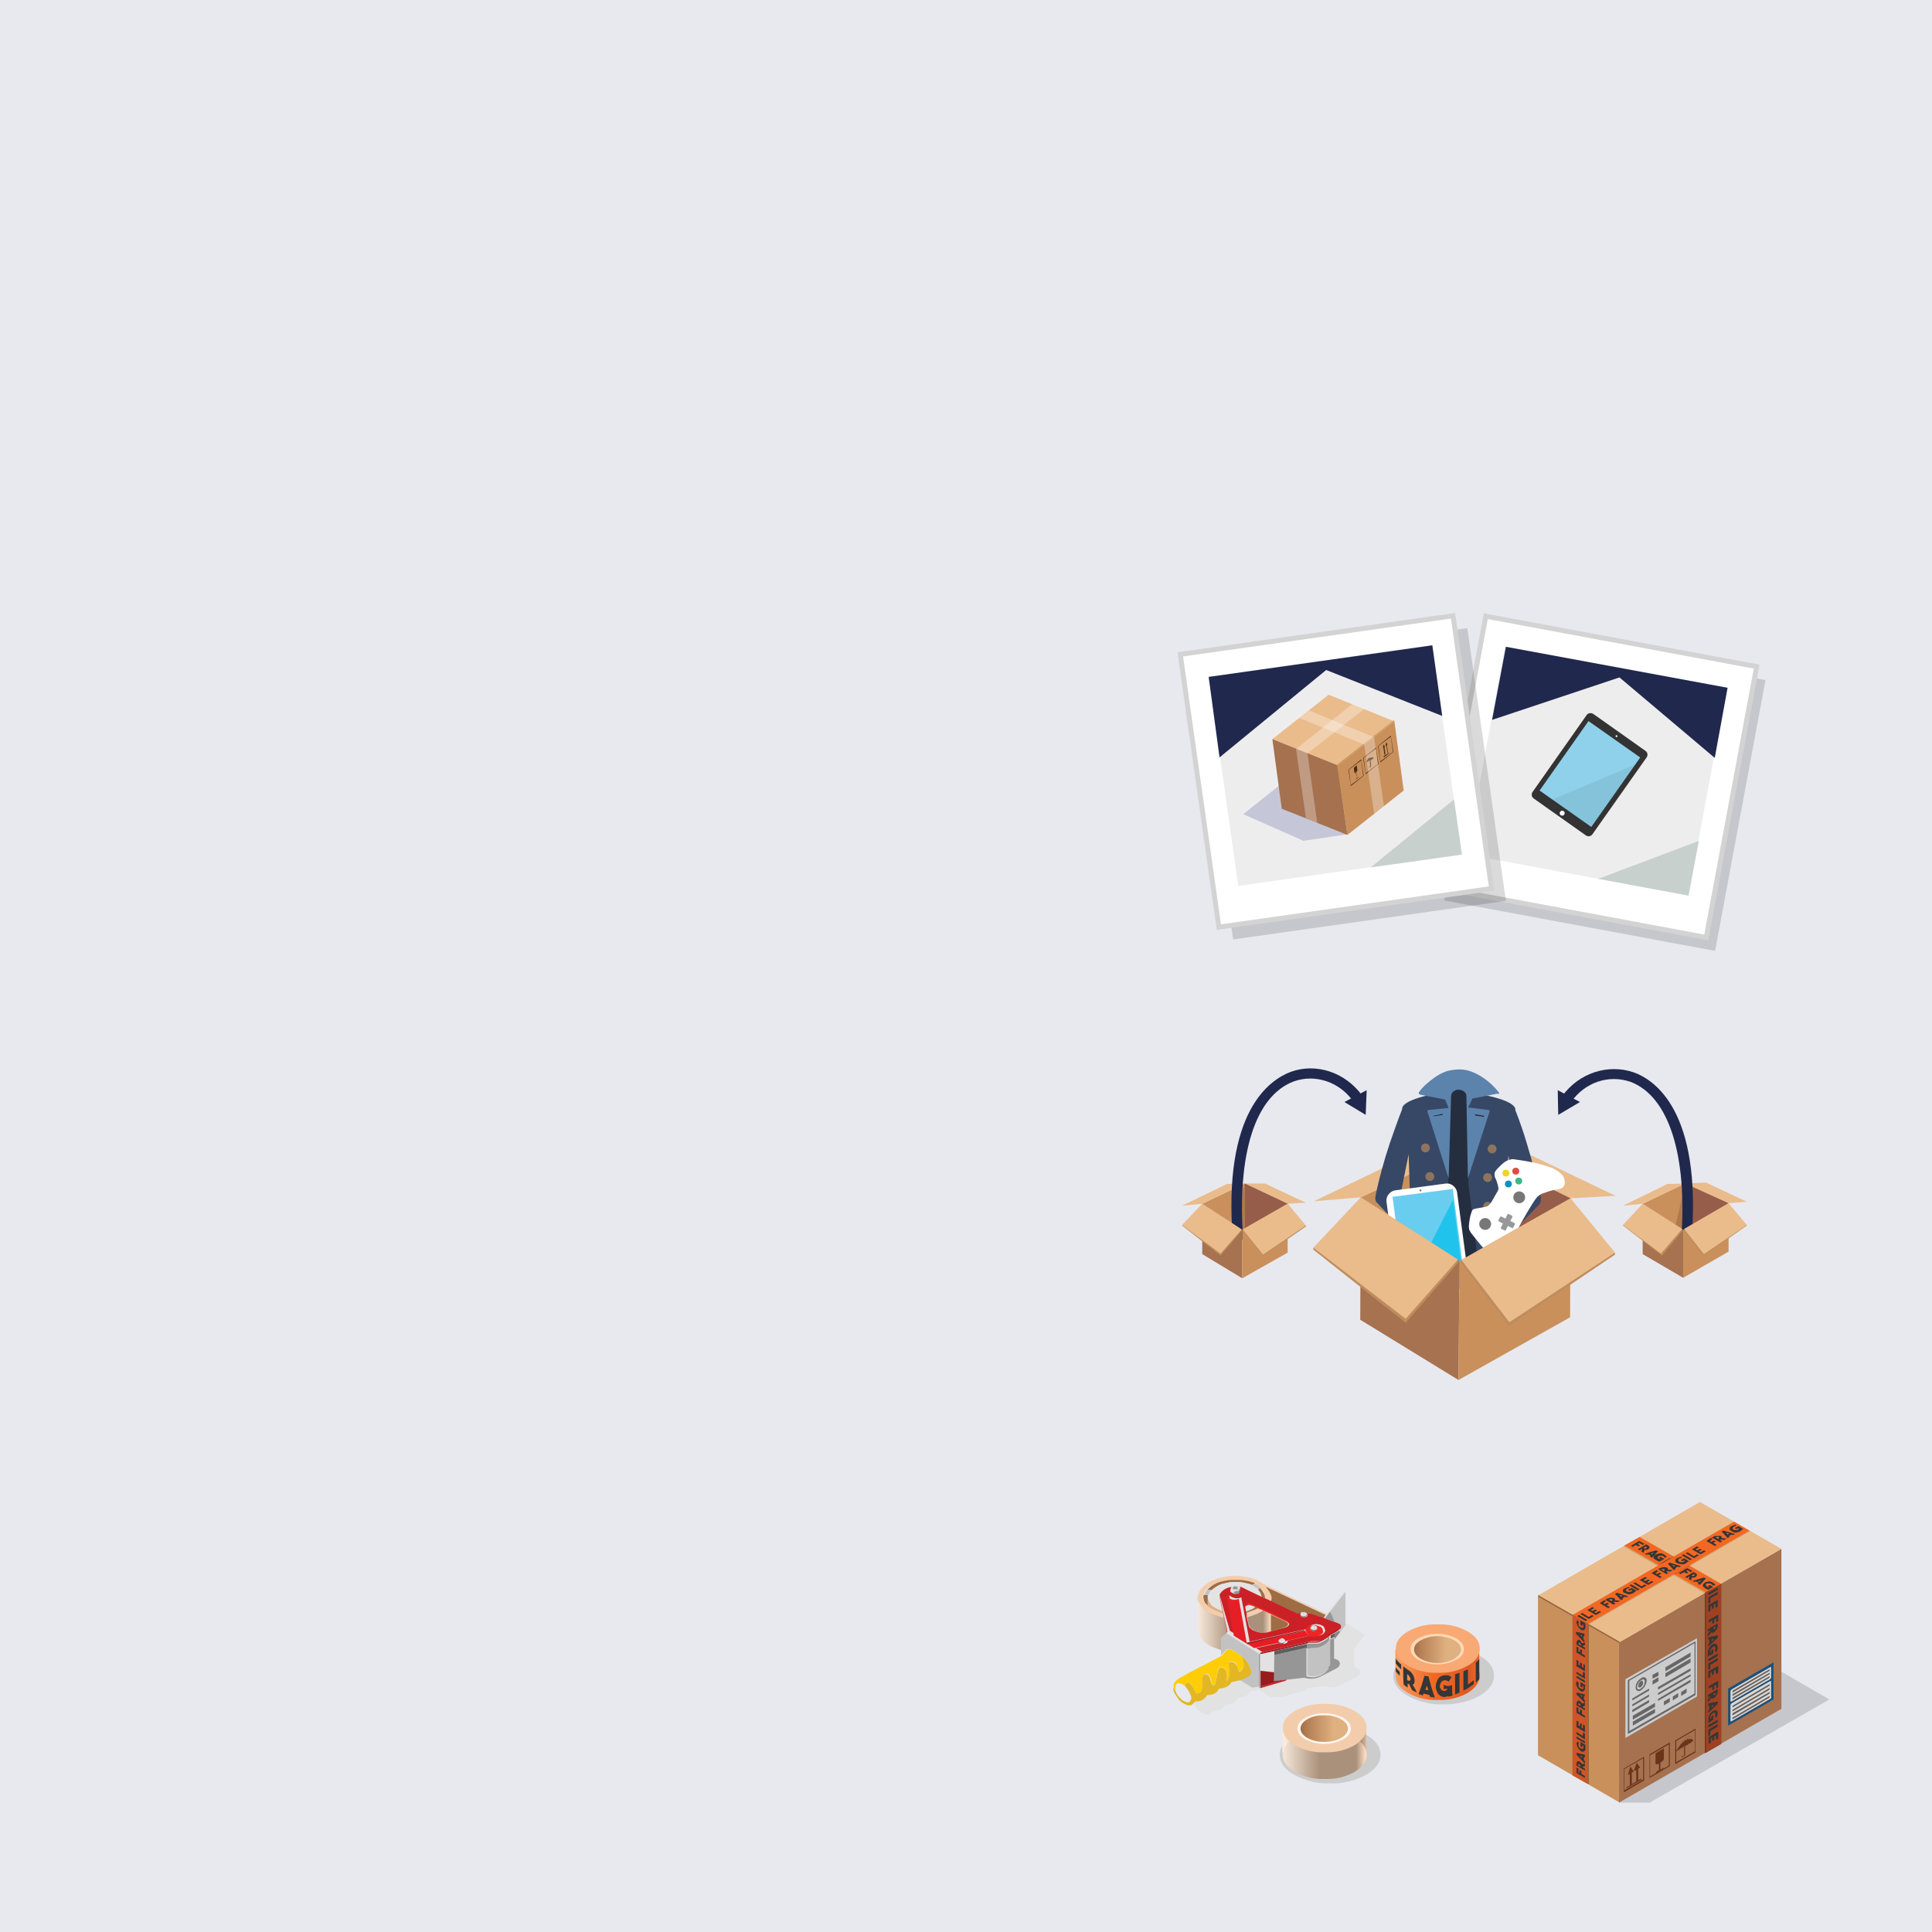 <?xml version="1.0" encoding="utf-8"?>
<!-- Generator: Adobe Illustrator 22.1.0, SVG Export Plug-In . SVG Version: 6.00 Build 0)  -->
<svg version="1.1" id="Layer_1" xmlns="http://www.w3.org/2000/svg" xmlns:xlink="http://www.w3.org/1999/xlink" x="0px" y="0px"
	 viewBox="0 0 391.3 391.3" style="enable-background:new 0 0 391.3 391.3;" xml:space="preserve">
<style type="text/css">
	.st0{fill:#E7E9EF;}
	.st1{opacity:0.15;}
	.st2{fill:#090909;}
	.st3{opacity:0.5;fill:#090909;enable-background:new    ;}
	.st4{opacity:7.000000e-02;fill:#090909;enable-background:new    ;}
	.st5{fill:#FFFFFF;stroke:#D3D3D3;stroke-miterlimit:10;}
	.st6{fill:#EEEDEE;}
	.st7{opacity:0.5;fill:#A0B5AD;enable-background:new    ;}
	.st8{fill:#20284D;}
	.st9{fill:#333333;}
	.st10{fill:#8FD1EA;}
	.st11{opacity:7.000000e-02;fill:#010101;enable-background:new    ;}
	.st12{fill:none;stroke:#FFFFFF;stroke-width:0.19;stroke-miterlimit:10;}
	.st13{fill:#FFFFFF;}
	.st14{opacity:0.3;fill:#090909;enable-background:new    ;}
	.st15{fill:#C5C7D8;}
	.st16{fill:#C9905C;}
	.st17{fill:#EABC8C;}
	.st18{fill:#A5714F;}
	.st19{fill:#492A12;}
	.st20{opacity:0.3;fill:#FFFFFF;enable-background:new    ;}
	.st21{fill:#C4925C;}
	.st22{fill:#965D4A;}
	.st23{fill:#AF794A;}
	.st24{fill:#A67250;}
	.st25{fill:#BF8D5D;}
	.st26{fill:#252E3F;}
	.st27{fill:#374866;}
	.st28{fill:#5B83AC;}
	.st29{fill:#8E745E;}
	.st30{fill:#20272E;}
	.st31{fill:#69CDF0;}
	.st32{fill:#1FC3EC;}
	.st33{fill:#777777;}
	.st34{fill:#0792C5;}
	.st35{fill:#DC4C43;}
	.st36{fill:#F1D51B;}
	.st37{fill:#3CB987;}
	.st38{fill:#98989A;}
	.st39{fill:#69341A;}
	.st40{fill:#19517C;}
	.st41{fill:#D9D9D8;}
	.st42{fill:#606161;}
	.st43{fill:#F7CB9F;}
	.st44{fill:#92643E;}
	.st45{fill:#D3A16F;}
	.st46{fill:#F26722;}
	.st47{fill:#CE5527;}
	.st48{fill:#353635;}
	.st49{fill:#9E4122;}
	.st50{fill:#CCCCCC;}
	.st51{fill:#676767;}
	.st52{fill:url(#SVGID_1_);}
	.st53{fill:url(#SVGID_2_);}
	.st54{fill:#F9A973;}
	.st55{fill:#FED8B6;}
	.st56{fill:url(#SVGID_3_);}
	.st57{fill:url(#SVGID_4_);}
	.st58{fill:url(#SVGID_5_);}
	.st59{fill:#F3CDAB;}
	.st60{fill:#FFF6EE;}
	.st61{fill:url(#SVGID_6_);}
	.st62{fill:#E1E2E1;}
	.st63{fill:url(#SVGID_7_);}
	.st64{fill:url(#SVGID_8_);}
	.st65{fill:#9E6D43;}
	.st66{fill:#E3E3E3;}
	.st67{fill:#C3C2C2;}
	.st68{fill:#CB2026;}
	.st69{fill:#991B1E;}
	.st70{fill:#FFCD05;}
	.st71{fill:#E3B623;}
	.st72{fill:#969696;}
	.st73{fill:#747474;}
	.st74{fill:#E71E25;}
	.st75{fill:#EE2524;}
	.st76{fill:#A21D21;}
	.st77{fill:#5E5E5E;}
	.st78{fill:#858585;}
</style>
<rect class="st0" width="391.3" height="391.3"/>
<g>
	<g class="st1">

			<rect x="297.2" y="132.2" transform="matrix(0.183 -0.983 0.983 0.183 108.179 450.337)" class="st2" width="55.8" height="55.8"/>

			<rect x="303.9" y="136" transform="matrix(0.183 -0.983 0.983 0.183 109.494 449.579)" class="st2" width="42.8" height="45.7"/>
		<polygon class="st3" points="343.9,184.1 325.5,180.7 345.9,173 		"/>
		<polygon class="st2" points="304,148.5 306.8,133.7 351.7,142 349.1,156.2 329.8,139.9 		"/>
		<path class="st2" d="M324.5,147.3l10.6,7.5c0.4,0.3,0.5,0.9,0.2,1.3l-10.9,15.5c-0.3,0.4-0.9,0.5-1.3,0.2l-10.6-7.5
			c-0.4-0.3-0.5-0.9-0.2-1.3l10.9-15.5C323.4,147.1,324,147,324.5,147.3z"/>

			<rect x="315.1" y="153.2" transform="matrix(0.576 -0.818 0.818 0.576 6.802 332.336)" class="st2" width="17.2" height="12.8"/>
		<polygon class="st4" points="324,170.3 316,164.7 333,157.6 		"/>
		<circle class="st2" cx="329.2" cy="151.9" r="0.1"/>
		<circle class="st2" cx="318.2" cy="167.4" r="0.5"/>
	</g>

		<rect x="295.4" y="129.5" transform="matrix(0.183 -0.983 0.983 0.183 109.37 446.335)" class="st5" width="55.8" height="55.8"/>

		<rect x="302.1" y="133.3" transform="matrix(0.183 -0.983 0.983 0.183 110.681 445.589)" class="st6" width="42.8" height="45.7"/>
	<polygon class="st7" points="342,181.4 323.7,178 344.1,170.3 	"/>
	<polygon class="st8" points="302.2,145.8 305,131 349.9,139.3 347.3,153.5 328,137.2 	"/>
	<path class="st9" d="M322.7,144.6l10.6,7.5c0.4,0.3,0.5,0.9,0.2,1.3L322.5,169c-0.3,0.4-0.9,0.5-1.3,0.2l-10.6-7.5
		c-0.4-0.3-0.5-0.9-0.2-1.3l10.9-15.5C321.6,144.4,322.2,144.3,322.7,144.6z"/>

		<rect x="313.3" y="150.5" transform="matrix(0.576 -0.818 0.818 0.576 8.252 329.706)" class="st10" width="17.2" height="12.8"/>
	<polygon class="st11" points="322.2,167.6 314.2,162 331.1,154.9 	"/>
	<circle class="st12" cx="327.4" cy="149.1" r="0.1"/>
	<circle class="st13" cx="316.4" cy="164.7" r="0.5"/>
	<g class="st1">

			<rect x="245.6" y="130.9" transform="matrix(0.99 -0.14 0.14 0.99 -19.527 39.822)" class="st2" width="55.8" height="55.8"/>

			<rect x="250.5" y="136.3" transform="matrix(0.99 -0.14 0.14 0.99 -19.366 39.787)" class="st2" width="45.7" height="42.8"/>
		<polygon class="st3" points="298.9,175.6 280.5,178.3 297.4,164.4 		"/>
		<polygon class="st2" points="249.9,155.9 247.7,139.7 292.9,133.3 295,147.5 271.5,138.2 		"/>
		<polygon class="st2" points="275.7,171.5 266.8,172.8 254.7,167.4 262.6,161.1 		"/>
		<polygon class="st2" points="273.8,157.6 285.2,148.6 287.2,162.7 275.8,171.7 		"/>
		<polygon class="st2" points="260.6,152.3 272,143.3 285.2,148.6 273.8,157.6 		"/>
		<polygon class="st2" points="273.8,157.6 275.8,171.7 262.5,166.3 260.6,152.2 		"/>
		<g>
			<path class="st2" d="M276,158.4l2.6-2.1l0.5,3.3l-2.6,2.1L276,158.4z M279,159.6l-0.4-3.1l-2.5,1.9l0.4,3.1L279,159.6z"/>
			<path class="st2" d="M277.7,160c0.1-0.1,0.3-0.1,0.3-0.1v0l-0.7,0.5v0c0-0.1,0.1-0.2,0.3-0.3l0,0v0.1L277.7,160L277.7,160
				L277.7,160z"/>
			<polygon class="st2" points="277.6,158.9 277.6,159.1 277.7,160 277.7,160.1 277.6,160.2 277.6,160.1 277.5,159.1 277.5,159
				"/>
			<path class="st2" d="M277.7,157.5l0.1,0.9c0,0.2,0,0.4-0.2,0.5l0,0l0-0.2l-0.1,0l0,0.2l0,0c-0.1,0.1-0.3,0-0.3-0.1l-0.1-0.9
				L277.7,157.5z"/>
		</g>
		<path class="st2" d="M280.4,155.9v0.1c0.3-0.2,0.6-0.2,0.6,0.1l-0.5,0.5l0.1,1c0,0.2,0,0.3-0.2,0.4c-0.1,0.1-0.2,0-0.3-0.1v0
			l0.1-0.1v0c0,0.1,0.1,0.1,0.1,0c0.1,0,0.1-0.1,0.1-0.3l-0.1-1l-0.6,0.4c0-0.4,0.2-0.7,0.5-1L280.4,155.9L280.4,155.9z"/>
		<path class="st2" d="M278.9,156l2.6-2.1l0.5,3.3l-2.6,2.1L278.9,156z M282,157.2l-0.4-3.1l-2.5,1.9l0.4,3.1L282,157.2z"/>
		<path class="st2" d="M280.8,155.4c0,0,0,0.1,0,0.1s0,0,0,0h0c0,0,0,0,0-0.1C280.7,155.5,280.8,155.5,280.8,155.4z"/>
		<path class="st2" d="M281,155.4c0,0,0,0.1,0,0.1s0,0,0,0l0,0C281,155.6,280.9,155.6,281,155.4C281,155.5,281,155.5,281,155.4z"/>
		<path class="st2" d="M280.5,155.4c0,0,0,0.1,0,0.1s0,0,0,0h0c0,0,0,0,0-0.1C280.5,155.5,280.5,155.5,280.5,155.4z"/>
		<path class="st2" d="M281,155.1c0,0,0,0.1,0,0.1s0,0,0,0h0c0,0,0,0,0-0.1C280.9,155.2,280.9,155.2,281,155.1z"/>
		<path class="st2" d="M280.8,155.1c0,0,0,0.1,0,0.1s0,0,0,0h0c0,0,0,0,0-0.1C280.7,155.2,280.7,155.2,280.8,155.1z"/>
		<g>
			<polygon class="st2" points="284.2,154.9 284.3,155 283.2,155.9 283.1,155.7 			"/>
			<polygon class="st2" points="283.6,152.9 283.9,153.3 283.8,153.4 284,154.9 283.9,155 283.6,153.5 283.5,153.6 			"/>
			<path class="st2" d="M282,153.7l2.6-2.1l0.5,3.3l-2.6,2.1L282,153.7z M285,154.9l-0.4-3.1l-2.5,1.9l0.4,3.1L285,154.9z"/>
			<polygon class="st2" points="283.1,153.3 283.4,153.7 283.2,153.8 283.5,155.3 283.3,155.4 283.1,153.9 283,154 			"/>
		</g>
		<polygon class="st14" points="276.8,145.2 265.4,154.2 265.4,154.2 265.4,154.2 267.3,168.3 269.6,169.2 267.7,155.1 279.2,146.1
					"/>
		<path class="st2" d="M275.8,171.6C275.8,171.6,275.7,171.5,275.8,171.6l-2.1-14c0,0,0,0,0-0.1l11.5-9c0,0,0.1,0,0.1,0
			c0,0,0,0.1,0,0.1l0,0l-11.4,9L275.8,171.6C275.9,171.5,275.8,171.6,275.8,171.6z"/>
		<polygon class="st14" points="281.2,151.8 281.2,151.8 281.2,151.8 268,146.5 266,148 279.2,153.4 281.2,167.4 283.2,165.8 		"/>
	</g>

		<rect x="242.7" y="128.4" transform="matrix(0.99 -0.14 0.14 0.99 -19.2 39.394)" class="st5" width="55.8" height="55.8"/>

		<rect x="247.6" y="133.7" transform="matrix(0.99 -0.14 0.14 0.99 -19.039 39.358)" class="st6" width="45.7" height="42.8"/>
	<polygon class="st7" points="296.1,173.1 277.6,175.7 294.5,161.9 	"/>
	<polygon class="st8" points="247,153.4 244.8,137.1 290.1,130.7 292.1,145 268.6,135.7 	"/>
	<polygon class="st15" points="272.8,169 264,170.3 251.8,164.9 259.7,158.6 	"/>
	<polygon class="st16" points="270.9,155 282.4,146 284.3,160.1 272.9,169.1 	"/>
	<polygon class="st17" points="257.7,149.7 269.1,140.7 282.4,146.1 270.9,155.1 	"/>
	<polygon class="st18" points="270.9,155 272.9,169.1 259.6,163.8 257.7,149.7 	"/>
	<g>
		<path class="st19" d="M273.1,155.9l2.6-2.1l0.5,3.3l-2.6,2.1L273.1,155.9z M276.1,157.1l-0.4-3.1l-2.5,1.9l0.4,3.1L276.1,157.1
			L276.1,157.1z"/>
		<path class="st19" d="M274.9,157.5c0.1-0.1,0.3-0.1,0.3-0.1v0l-0.6,0.5v0c0-0.1,0.1-0.2,0.3-0.3L274.9,157.5l-0.1,0.1L274.9,157.5
			L274.9,157.5L274.9,157.5z"/>
		<polygon class="st19" points="274.7,156.4 274.7,156.5 274.8,157.5 274.9,157.6 274.8,157.7 274.8,157.5 274.6,156.6 274.6,156.4
					"/>
		<path class="st19" d="M274.8,155l0.1,0.9c0,0.2,0,0.4-0.2,0.5l0,0l0-0.2l-0.1,0l0,0.2l0,0.1c-0.1,0.1-0.3,0-0.3-0.1l-0.1-0.9
			L274.8,155z"/>
	</g>
	<path class="st19" d="M277.6,153.4v0.1c0.3-0.2,0.6-0.2,0.6,0.1l-0.6,0.4l0.1,1c0,0.2,0,0.3-0.2,0.4c-0.1,0.1-0.2,0-0.3-0.1v0
		l0.1-0.1v0.1c0,0.1,0.1,0.1,0.1,0c0.1,0,0.1-0.1,0.1-0.3l-0.1-1l-0.6,0.4c0-0.4,0.2-0.7,0.5-0.9L277.6,153.4L277.6,153.4z"/>
	<path class="st19" d="M276.1,153.5l2.6-2.1l0.5,3.3l-2.6,2.1L276.1,153.5z M279.1,154.7l-0.4-3.1l-2.5,1.9l0.4,3.1L279.1,154.7
		L279.1,154.7z"/>
	<path class="st19" d="M277.9,152.9c0,0,0,0.1,0,0.1s0,0,0,0h0c0,0,0,0,0-0.1C277.8,153,277.9,152.9,277.9,152.9z"/>
	<path class="st19" d="M278.1,152.9c0,0,0,0.1,0,0.1s0,0,0,0h0c0,0,0,0,0-0.1C278.1,153,278.1,152.9,278.1,152.9z"/>
	<path class="st19" d="M277.6,152.9c0,0,0,0.1,0,0.1c0,0,0,0,0,0h0c0,0,0,0,0-0.1C277.6,153,277.6,152.9,277.6,152.9z"/>
	<path class="st19" d="M278.1,152.6c0,0,0,0.1,0,0.1s0,0,0,0h0c0,0,0,0,0-0.1C278,152.7,278.1,152.6,278.1,152.6z"/>
	<path class="st19" d="M277.9,152.6c0,0,0,0.1,0,0.1s0,0,0,0h0c0,0,0,0,0-0.1C277.8,152.7,277.8,152.6,277.9,152.6z"/>
	<g>
		<polygon class="st19" points="281.4,152.4 281.4,152.5 280.3,153.4 280.2,153.2 		"/>
		<polygon class="st19" points="280.8,150.3 281,150.8 280.9,150.9 281.1,152.4 281,152.5 280.8,151 280.6,151.1 		"/>
		<path class="st19" d="M279.1,151.1l2.6-2.1l0.5,3.3l-2.6,2.1L279.1,151.1z M282.1,152.3l-0.4-3.1l-2.5,1.9l0.4,3.1L282.1,152.3
			L282.1,152.3z"/>
		<polygon class="st19" points="280.2,150.8 280.5,151.2 280.4,151.3 280.6,152.8 280.4,152.9 280.2,151.4 280.1,151.5 		"/>
	</g>
	<polygon class="st20" points="273.9,142.6 262.5,151.7 262.5,151.7 262.5,151.7 264.5,165.7 266.8,166.7 264.8,152.6 276.3,143.6
		"/>
	<path class="st21" d="M272.9,169C272.9,169,272.8,169,272.9,169l-2.1-14c0,0,0,0,0-0.1l11.5-9c0,0,0.1,0,0.1,0c0,0,0,0.1,0,0.1l0,0
		l-11.4,9L272.9,169C273,169,273,169,272.9,169z"/>
	<polygon class="st20" points="278.3,149.3 278.3,149.3 278.3,149.3 265.1,143.9 263.1,145.4 276.3,150.8 278.3,164.8 280.3,163.3
		"/>
</g>
<g>
	<g>
		<polygon class="st16" points="251.6,249.1 260.8,243.8 252.1,239.7 243.5,243.8 		"/>
		<polygon class="st17" points="243.5,243.8 239.4,244.2 248.5,239.8 252.1,239.7 		"/>
		<polygon class="st17" points="252.1,239.7 256.2,239.7 264.5,243.6 260.8,243.8 		"/>
		<polygon class="st22" points="252.1,239.7 252.1,248.8 260.8,243.8 		"/>
		<polygon class="st23" points="252.1,239.7 250.1,248.1 251.6,249.1 252.1,248.8 		"/>
	</g>
	<g>
		<path class="st8" d="M249.7,251.2c-2.1-26.2,7.5-32.5,11.7-34.1c5.2-1.9,11.1,0.1,14.5,4.8l-1.8,1.2c-2.8-4-7.7-5.6-12-4.1
			c-7.9,2.9-11.6,14.8-10.3,32.1L249.7,251.2z"/>
		<g>
			<polygon class="st8" points="272.3,223.2 276.6,225.8 276.8,220.8 			"/>
		</g>
	</g>
	<g>
		<polygon class="st24" points="243.5,243.8 243.5,254 251.6,258.9 251.6,249.1 		"/>
		<polygon class="st16" points="260.8,243.8 251.6,249.1 251.6,258.9 260.8,253.7 		"/>
		<polygon class="st25" points="239.4,248.1 239.4,248.2 247.2,254.3 251.6,249.1 		"/>
		<polygon class="st17" points="243.5,243.8 239.4,248.1 247.2,253.9 251.5,249 		"/>
		<polygon class="st25" points="264.5,248.2 264.5,248.4 255.8,254.4 251.6,249.1 		"/>
		<polygon class="st17" points="260.8,243.8 264.5,248.2 255.8,254.1 251.7,249 		"/>
	</g>
	<g>
		<polygon class="st16" points="340.9,249.1 350.1,243.7 341.3,239.7 332.7,243.8 		"/>
		<polygon class="st17" points="332.7,243.8 328.7,244.2 337.7,239.8 341.3,239.7 		"/>
		<polygon class="st17" points="341.3,239.7 345.5,239.5 353.8,243.4 350.1,243.7 		"/>
		<polygon class="st22" points="341.3,239.7 341.4,248.8 350.1,243.7 		"/>
		<polygon class="st23" points="341.3,239.7 339.4,248.1 340.9,249.1 341.4,248.8 		"/>
	</g>
	<g>
		<g>
			<g>
				<polygon class="st16" points="295.6,255.4 318.1,242.7 297,232.4 275.6,242.5 				"/>
				<polygon class="st17" points="275.6,242.5 266.1,243.3 288.1,232.7 297,232.4 				"/>
				<polygon class="st17" points="297,232.4 307,232.5 327.2,242.2 318.1,242.7 				"/>
				<polygon class="st22" points="297,232.4 296.8,254.7 318.1,242.7 				"/>
				<polygon class="st23" points="297,232.4 291.9,253 295.6,255.4 296.8,254.7 				"/>
			</g>
			<g>
				<polygon class="st26" points="292.2,220.5 295.5,219.2 299.7,220.5 304.2,264.7 296.1,265.5 295.3,255.9 294.6,265.4
					286.2,264.6 				"/>
				<path class="st27" d="M281.5,231.5c0.8-2.3,1.6-4.6,2.5-6.9c0,0-0.6-1.7,6.8-3.1l2.6-0.6l-0.1,18.6l-4.1,29l-7-1.3
					c0,0-0.5-0.3-0.4-1.1c0.1-0.9,3.8-23.1,3.8-23.1l-0.3-9.2l-1.8,8.9l5.4,7.3c0,0.1-1.8,0.1-1.8,0.3v0.1c-0.1,0.8-1.3,0.9-1.6,0.2
					l-6.7-7.1c-0.3-0.4-0.3-0.9-0.2-1.3C279.3,238.7,280.3,235.1,281.5,231.5z"/>
				<path class="st27" d="M309.3,231.8c-0.7-2.4-1.5-4.7-2.4-7c0,0,0.7-1.7-6.7-3.1l-2.6-0.6l-0.2,18.6l3.6,29l7-1.3
					c0,0,0.5-0.3,0.4-1c-0.1-0.9-3.5-23.2-3.5-23.2l0.6-9.2l1.6,9l-3.7,7.3c0,0.1-0.1,0.2,0,0.3v0.1c0.1,0.8,1.3,0.9,1.6,0.2l6.8-7
					c0.3-0.4,0.3-0.9,0.3-1.3C311.3,239,310.4,235.4,309.3,231.8z"/>
				<path class="st28" d="M303.6,221.3c-1-1.3-2.3-2.5-3.8-3.4c-1.2-0.7-2.6-1.3-4.1-1.3c-0.9,0-1.7,0.1-2.5,0.3
					c-1.3,0.4-2.4,1.1-3.4,1.9c-0.9,0.7-1.8,1.5-2.4,2.4c-0.1,0.2-0.1,0.4,0.2,0.5l5.1,1l0.7,1.7l-4,0.4c-0.2,0-0.3,0.2-0.3,0.3
					l4.3,13.6l0.5-16.7c0-0.7,0.7-1.3,1.5-1.3h0.1c0.9,0.1,1.5,0.6,1.5,1.3l0.3,16.7l4.4-13.6c0.1-0.1-0.1-0.3-0.3-0.3l-4-0.5
					l0.8-1.8l5.1-1C303.6,221.7,303.7,221.4,303.6,221.3z"/>
				<ellipse class="st29" cx="288.7" cy="232.5" rx="0.9" ry="0.9"/>
				<ellipse class="st29" cx="289.6" cy="238.3" rx="0.9" ry="0.9"/>
				<ellipse class="st29" cx="289.5" cy="244.2" rx="0.9" ry="0.9"/>
				<ellipse class="st29" cx="287.9" cy="250" rx="0.9" ry="0.9"/>
				<polygon class="st30" points="292.2,225.8 290.4,226.1 290.3,226 292.2,225.6 				"/>
				<ellipse class="st29" cx="302.2" cy="232.7" rx="0.9" ry="0.9"/>
				<ellipse class="st29" cx="301.3" cy="238.5" rx="0.9" ry="0.9"/>
				<ellipse class="st29" cx="301.3" cy="244.3" rx="0.9" ry="0.9"/>
				<ellipse class="st29" cx="302.8" cy="250.1" rx="0.9" ry="0.9"/>
				<polygon class="st30" points="298.7,225.9 300.5,226.2 300.6,226 298.8,225.7 				"/>
			</g>
			<g>
				<path class="st13" d="M296,263.1l-10.4,1.4c-1,0.1-2-0.7-2.2-1.7l-2.6-19.5c-0.1-1,0.7-2,1.7-2.2l10.4-1.4c1-0.1,2,0.7,2.2,1.7
					l2.6,19.5C297.8,262,297,263,296,263.1z"/>

					<rect x="283.1" y="241.5" transform="matrix(0.992 -0.13 0.13 0.992 -30.189 39.635)" class="st31" width="12.3" height="20.2"/>
				<polygon class="st32" points="294.3,243 284.4,262.4 296.6,260.9 				"/>
			</g>
			<g>
				<path class="st13" d="M307.7,255.9c-0.2,0.2-0.4,0.4-0.7,0.6c-1.2,0.5-2.5-0.1-3.5-0.9c-2.2-1.5-3.8-3.7-5.5-5.8
					c-0.1-0.2-0.3-0.4-0.4-0.7c-0.1-0.3-0.1-0.6-0.1-0.9c0.1-0.9,0.2-1.8,0.5-2.6c0.1-0.2,0.1-0.4,0.3-0.6c0.1-0.1,0.3-0.1,0.5-0.2
					c0.6-0.1,1.1-0.2,1.7-0.3c0.3-0.1,0.7-0.1,0.9-0.3c0.3-0.2,0.5-0.5,0.7-0.8c0.4-0.7,0.8-1.4,1.2-2.1c0.1-0.1,0.1-0.3,0.2-0.5
					c0-0.2-0.1-0.4-0.1-0.7c-0.2-0.6-0.3-1.1-0.6-1.6c-0.1-0.3-0.1-0.6-0.1-0.9c0.1-0.3,0.3-0.6,0.5-0.8c0.6-0.6,1.1-1.2,1.8-1.6
					c0.3-0.2,0.7-0.3,1.1-0.4c0.4-0.1,0.9,0.1,1.3,0.1c2.1,0.3,4.2,0.7,6.2,1.4c0.3,0.1,0.6,0.2,0.9,0.3c1.1,0.6,2.3,1.3,2.4,2.6
					c0.1,0.6-0.1,1.2-0.7,1.5c-0.2,0.1-0.6,0.2-0.8,0.2c-0.9,0.1-1.8,0.4-2.6,0.7c-0.4,0.1-0.9,0.3-1.3,0.7c-0.4,0.3-0.7,0.9-1,1.3
					c-0.9,1.4-1.8,3-2.6,4.4c-0.3,0.6-0.7,1.2-0.8,1.9c0,0.7,0.1,1.4,0.3,2c0.2,0.8,0.3,1.4,0.6,2.2c0.1,0.3,0.1,0.6,0.1,0.8
					C307.8,255.6,307.7,255.7,307.7,255.9z"/>
				<ellipse class="st33" cx="300.8" cy="247.9" rx="1.2" ry="1.2"/>
				<ellipse class="st33" cx="307.7" cy="242.5" rx="1.2" ry="1.2"/>
				<ellipse class="st13" cx="302.8" cy="244.5" rx="0.4" ry="0.4"/>
				<ellipse class="st13" cx="304.3" cy="241.9" rx="0.4" ry="0.4"/>
				<ellipse class="st34" cx="305.5" cy="239.8" rx="0.7" ry="0.7"/>
				<ellipse class="st35" cx="307" cy="237.2" rx="0.7" ry="0.7"/>
				<ellipse class="st36" cx="305" cy="237.6" rx="0.7" ry="0.7"/>
				<ellipse class="st37" cx="307.6" cy="239.2" rx="0.7" ry="0.7"/>
				<path class="st38" d="M305.3,246l-0.4,0.8l-0.8-0.4c-0.1-0.1-0.2,0-0.3,0.1l-0.3,0.6c-0.1,0.1,0,0.2,0.1,0.3l0.8,0.4l-0.4,0.8
					c-0.1,0.1,0,0.2,0.1,0.3l0.6,0.3c0.1,0.1,0.2,0,0.3-0.1l0.4-0.8l0.8,0.4c0.1,0.1,0.2,0,0.3-0.1l0.3-0.6c0.1-0.1,0-0.2-0.1-0.3
					l-0.8-0.4l0.4-0.8c0.1-0.1,0-0.2-0.1-0.3l-0.6-0.3C305.5,245.8,305.4,245.8,305.3,246z"/>
			</g>
			<g>
				<polygon class="st24" points="275.6,242.5 275.5,267.3 295.4,279.5 295.6,255.4 				"/>
				<polygon class="st16" points="318.1,242.7 295.6,255.4 295.4,279.5 318,266.8 				"/>
				<polygon class="st25" points="266,252.7 266,253.1 284.7,267.9 295.6,255.4 				"/>
				<polygon class="st17" points="275.6,242.5 266,252.7 284.7,267.1 295.3,255.1 				"/>
				<polygon class="st25" points="327.1,253.7 327.1,254.1 305.6,268.6 295.6,255.4 				"/>
				<polygon class="st17" points="318.1,242.7 327.1,253.7 305.7,267.8 296,255.2 				"/>
			</g>
		</g>
		<circle class="st33" cx="287.7" cy="241.1" r="0.2"/>
	</g>
	<g>
		<path class="st8" d="M342.6,251.2l-2.1-0.1c1.3-17.1-2.5-29.1-10.3-32c-4.4-1.5-9.2,0.1-12,4.1l-1.8-1.2c3.4-4.7,9.3-6.6,14.5-4.8
			C335.1,218.7,344.7,225,342.6,251.2z"/>
		<g>
			<polygon class="st8" points="315.5,220.8 315.6,225.8 320,223.2 			"/>
		</g>
	</g>
	<g>
		<polygon class="st24" points="332.7,243.8 332.7,254 340.9,258.8 340.9,249.1 		"/>
		<polygon class="st16" points="350.1,243.7 340.9,249.1 340.9,258.8 350.1,253.5 		"/>
		<polygon class="st25" points="328.7,248.1 328.7,248.2 336.6,254.3 340.9,249.1 		"/>
		<polygon class="st17" points="332.7,243.8 328.7,248.1 336.4,253.9 340.7,248.9 		"/>
		<polygon class="st25" points="353.8,248.1 353.8,248.2 345,254.4 340.9,249.1 		"/>
		<polygon class="st17" points="350.1,243.7 353.8,248.1 345.1,254 341.1,248.9 		"/>
	</g>
</g>
<g>
	<g class="st1">
		<polygon class="st2" points="334.3,365 317.9,355.6 354.1,334.7 370.5,344.2 		"/>
		<rect x="327.9" y="359.9" class="st2" width="6.4" height="5.2"/>
	</g>
	<polygon class="st16" points="311.5,323 327.9,332.5 327.9,365 311.5,355.5 	"/>
	<polygon class="st18" points="327.9,332.6 360.8,313.7 360.8,346.1 327.9,365.1 	"/>
	<path class="st39" d="M340.1,353.7c0.1-0.1,0.2-0.2,0.3-0.4c0.1-0.1,0.3-0.3,0.4-0.4c0.1-0.1,0.3-0.2,0.4-0.3l0-0.1l0.1-0.1
		c0,0,0,0,0.1,0c0,0,0,0,0,0.1c0.2-0.1,0.3-0.2,0.5-0.2c0.2-0.1,0.3-0.1,0.5-0.1l0.2,0c0.1,0,0.3,0.1,0.3,0.3c0,0,0,0.1,0,0.1v0.1
		c-0.1,0-0.2,0-0.3,0.1c-0.1,0.1-0.2,0.2-0.3,0.3h0c-0.1,0-0.2,0-0.3,0.1c-0.1,0.1-0.2,0.2-0.3,0.3c-0.1,0-0.3,0-0.4,0.1
		c0,1,0,1.5,0,1.7c0,0.1,0,0.1,0,0.2c0,0.1-0.1,0.1-0.1,0.1c-0.1,0.1-0.2,0.1-0.3,0.2c-0.1,0-0.2,0.1-0.2,0.1
		c-0.1,0-0.1-0.1-0.1-0.2l0.1-0.1c0,0,0,0.1,0,0.1c0,0,0.1,0,0.1,0c0.1,0,0.2-0.1,0.3-0.2c0,0,0-0.1,0-0.1c0-0.1,0-0.1,0-0.1v-1.6
		c-0.1,0-0.1,0.1-0.2,0.1c-0.1,0-0.1,0.1-0.1,0.2h-0.1c-0.1,0-0.2,0-0.3,0.1c-0.1,0.1-0.2,0.2-0.3,0.3c-0.1,0-0.2,0-0.3,0.1
		c-0.1,0.1-0.2,0.2-0.3,0.3l0,0c0,0,0-0.1,0-0.1c0-0.1,0.1-0.2,0.1-0.3l0.1-0.1C339.9,354,340,353.9,340.1,353.7z M340.9,352.7
		c0,0,0,0.1,0,0.1c0,0,0,0-0.1,0h0c0-0.1,0.1-0.2,0.1-0.3C340.9,352.6,340.9,352.6,340.9,352.7z M341.2,352.2c0,0,0-0.1,0.1-0.1
		l0-0.1c0,0.1,0,0.1,0,0.2l-0.1,0.1C341.2,352.3,341.2,352.2,341.2,352.2L341.2,352.2z M341.6,351.8L341.6,351.8l0.1-0.3
		c0,0.1,0,0.1,0,0.2L341.6,351.8z M342.1,351.7l-0.1,0.1c0-0.1,0.1-0.2,0.1-0.3C342.2,351.5,342.2,351.6,342.1,351.7L342.1,351.7z
		 M341.9,352L341.9,352C341.9,352,341.9,352,341.9,352c0.1,0.1,0,0.1,0,0.2c0,0,0,0-0.1,0.1c0,0,0,0-0.1,0S341.8,352.1,341.9,352
		L341.9,352z M342.5,351.8c0-0.1,0.1-0.2,0.1-0.2v0.1l0,0.1L342.5,351.8C342.5,351.8,342.5,351.8,342.5,351.8L342.5,351.8z
		 M339.3,352.5l4.1-2.4v4.8l-4.1,2.4V352.5z M343.3,350.4l-3.8,2.2v4.3l3.8-2.2V350.4z"/>
	<path class="st39" d="M335.3,355.1l1.7-1v1.9c0,0,0,0.1,0,0.1c0,0.1,0,0.1,0,0.2c0,0.1-0.1,0.1-0.1,0.2c-0.1,0.1-0.2,0.2-0.3,0.3
		c-0.1,0.1-0.2,0.1-0.3,0.2v0.7c0,0.3,0,0.5,0,0.7c0.1,0,0.2-0.1,0.3-0.2l0.3-0.2v0.2l-1.5,0.9v-0.2l0.6-0.4v-1.3
		c-0.1,0.1-0.2,0.1-0.3,0.1c-0.1,0-0.2,0.1-0.3,0c0,0-0.1,0-0.1,0c0,0,0-0.1,0-0.1c0-0.3,0-0.6,0-1
		C335.3,355.6,335.3,355.2,335.3,355.1z M338,357.6v-4.3l-3.8,2.2v4.3L338,357.6z M334.1,360.1v-4.8l4.1-2.4v4.8L334.1,360.1z"/>
	<path class="st39" d="M330.2,357.8l0.7,1l-0.4,0.2v2.3l-0.4,0.3v-2.3l-0.4,0.2L330.2,357.8z M330.9,358.7l0.6-1.7l0.7,1l-0.4,0.2
		v2.3l-0.4,0.3v-2.3L330.9,358.7z M332.4,360.2v0.3l-3,1.7V362L332.4,360.2z M328.9,358.2l4.1-2.4v4.8l-4.1,2.4V358.2z M332.8,356.1
		l-3.8,2.2v4.3l3.8-2.2V356.1z"/>
	<path class="st40" d="M358.7,337.8c0-0.2-0.1-0.2-0.2-0.1l-7.8,4.5c-0.1,0.1-0.2,0.2-0.2,0.4v1.9c0,0.2,0.1,0.2,0.2,0.1l7.8-4.5
		c0.1-0.1,0.2-0.2,0.2-0.4V337.8z M358.5,344.1c0.1-0.1,0.2-0.2,0.2-0.4v-3.1c0-0.2-0.1-0.2-0.2-0.1l-7.8,4.5
		c-0.1,0.1-0.2,0.2-0.2,0.4v3.1c0,0.2,0.1,0.2,0.2,0.1L358.5,344.1z M350,349.5V342l9.2-5.3v7.5L350,349.5z"/>
	<path class="st41" d="M358.4,338.1l-7.5,4.3v0.3l7.5-4.4L358.4,338.1z M358.4,338.8l-7.5,4.3v0.3l7.5-4.4L358.4,338.8z
		 M358.7,337.8v1.9c0,0.2-0.1,0.3-0.2,0.4l-7.8,4.5c-0.2,0.1-0.2,0-0.2-0.1v-1.9c0-0.2,0.1-0.3,0.2-0.4l7.8-4.5
		C358.7,337.5,358.7,337.6,358.7,337.8z M358.4,339.5l-7.5,4.3v0.3l7.5-4.4L358.4,339.5z M358.4,341.9l-7.5,4.4v0.3l7.5-4.4
		L358.4,341.9z M358.4,341.1l-7.5,4.4v0.3l7.5-4.4L358.4,341.1z M358.5,344.1l-7.8,4.5c-0.2,0.1-0.2,0-0.2-0.1v-3.1
		c0-0.2,0.1-0.3,0.2-0.4l7.8-4.5c0.2-0.1,0.2,0,0.2,0.1v3.1C358.8,343.8,358.7,344,358.5,344.1z M358.4,342.7l-7.5,4.4v0.3l7.5-4.4
		L358.4,342.7z M358.4,343.5l-7.5,4.4v0.3l7.5-4.4L358.4,343.5z"/>
	<path class="st42" d="M358.4,338.8v0.3l-7.5,4.4v-0.3L358.4,338.8z M358.4,338.1v0.3l-7.5,4.4v-0.3L358.4,338.1z M358.4,341.1v0.3
		l-7.5,4.4v-0.3L358.4,341.1z M358.4,341.9v0.3l-7.5,4.4v-0.3L358.4,341.9z M358.4,339.5v0.3l-7.5,4.4v-0.3L358.4,339.5z
		 M358.4,343.5v0.3l-7.5,4.4v-0.3L358.4,343.5z M358.4,342.7v0.3l-7.5,4.4V347L358.4,342.7z"/>
	<polygon class="st43" points="328,332.6 311.6,323.1 328,313.6 344.4,323.1 	"/>
	<polygon class="st17" points="328,332.6 311.6,323.1 344.3,304.2 360.8,313.7 	"/>
	<polygon class="st44" points="311.6,323.1 328,332.5 328,332.8 311.6,323.4 	"/>
	<polygon class="st45" points="345.3,322.7 348.6,320.8 332.1,311.3 328.8,313.2 	"/>
	<polygon class="st45" points="321.8,329 318.5,327.1 351.2,308.2 354.5,310.1 	"/>
	<polygon class="st46" points="345.5,322.5 348.6,320.8 332.1,311.3 329,313 	"/>
	<polygon class="st44" points="318.5,327.1 321.8,329 321.8,361.4 318.5,359.5 	"/>
	<polygon class="st47" points="339.2,318.9 342.3,317.1 338.9,315.2 335.8,316.9 	"/>
	<path class="st48" d="M336.5,316.6l1.7-1l0.4,0.2l-1.7,1L336.5,316.6z M337.1,315.5c0-0.1,0-0.1-0.1-0.2c0,0-0.1-0.1-0.1-0.1
		c-0.1,0-0.1-0.1-0.2-0.1c-0.1,0-0.2,0-0.3,0c-0.1,0-0.2,0-0.3,0c-0.1,0-0.1,0-0.2,0.1c-0.1,0-0.1,0.1-0.1,0.1c0,0,0,0.1-0.1,0.1
		c0,0.1,0,0.1,0,0.1c0,0,0.1,0.1,0.1,0.1c0.1,0,0.1,0.1,0.2,0.1c0.1,0,0.2,0,0.2,0.1l0.1-0.1l-0.4-0.2l0.4-0.2l0.8,0.4l-1,0.6
		l-0.4-0.2l0,0c-0.1,0-0.1,0-0.2-0.1l-0.2-0.1c-0.1-0.1-0.2-0.1-0.3-0.2c-0.1-0.1-0.1-0.2-0.1-0.3c0-0.1,0-0.2,0.1-0.3
		c0.1-0.1,0.2-0.2,0.3-0.2c0.1-0.1,0.3-0.1,0.4-0.2c0.2,0,0.3-0.1,0.5-0.1c0.2,0,0.3,0,0.5,0.1c0.1,0,0.3,0.1,0.4,0.2
		c0.1,0.1,0.2,0.1,0.3,0.2c0.1,0.1,0.1,0.2,0.1,0.3L337.1,315.5z M343.2,319.1C343.2,319.1,343.2,319,343.2,319.1c0-0.1,0-0.1,0-0.2
		c0,0-0.1-0.1-0.1-0.1l-0.5,0.3c0,0,0.1,0,0.1,0.1h0.2c0,0,0.1,0,0.1,0C343,319.2,343,319.2,343.2,319.1
		C343.1,319.1,343.1,319.1,343.2,319.1L343.2,319.1z M345.1,319.5l0.4,0.2l-1.2,1.3l-0.4-0.2l0.1-0.2l-0.5-0.3l-0.3,0.1l-0.4-0.2
		L345.1,319.5z M345.2,320.6c0.1-0.1,0.2-0.1,0.4-0.2c0.2,0,0.3-0.1,0.5-0.1c0.2,0,0.3,0,0.5,0.1c0.1,0,0.3,0.1,0.4,0.2
		c0.1,0.1,0.2,0.1,0.3,0.2c0.1,0.1,0.1,0.2,0.1,0.3h-0.6c0-0.1,0-0.1-0.1-0.2c0,0-0.1-0.1-0.1-0.1c-0.1,0-0.1-0.1-0.2-0.1l-0.3,0
		c-0.1,0-0.2,0-0.3,0c-0.1,0-0.1,0-0.2,0.1c-0.1,0-0.1,0.1-0.1,0.1c0,0,0,0.1,0,0.1c0,0.1,0.1,0.2,0.2,0.3c0,0,0.1,0.1,0.2,0.1
		c0.1,0,0.1,0,0.2,0.1l0.1-0.1l-0.3-0.2l0.4-0.2l0.7,0.4l-1,0.6l-0.4-0.2l0,0c-0.1,0-0.1,0-0.2-0.1l-0.1-0.1
		c-0.1-0.1-0.2-0.1-0.3-0.2c-0.1-0.1-0.1-0.2-0.1-0.3c0-0.1,0-0.2,0.1-0.3C345,320.8,345.1,320.7,345.2,320.6L345.2,320.6z
		 M344.2,320.4l0.3-0.3l-0.6,0.2L344.2,320.4z M343,318.4l0.4,0.2c0.1,0.1,0.2,0.1,0.2,0.2c0.1,0.1,0.1,0.1,0.1,0.2
		c0,0.1,0,0.1-0.1,0.2c-0.1,0.1-0.1,0.1-0.2,0.2c-0.1,0.1-0.2,0.1-0.3,0.1c-0.1,0-0.2,0-0.4,0l-0.2,0.6l-0.5-0.3l0.2-0.4l-0.1-0.1
		l-0.4,0.3l-0.4-0.2L343,318.4z M342.8,318.2l-0.4,0.2l-0.6-0.4l-0.3,0.2l0.5,0.3l-0.4,0.2l-0.5-0.3l-0.7,0.4l-0.4-0.2l1.7-1
		L342.8,318.2z M334.6,314.8l0.3-0.3l-0.6,0.2L334.6,314.8z M334.3,315.1l-0.5-0.3l-0.3,0.1l-0.4-0.2l2.3-0.7l0.4,0.2l-1.2,1.3
		l-0.4-0.2L334.3,315.1z M332.9,313.5l0.1,0.1l0.2,0h0.1c0,0,0.1,0,0.1,0c0,0,0,0,0.1-0.1c0,0,0-0.1,0-0.1c0,0,0-0.1-0.1-0.1
		c0,0-0.1-0.1-0.1-0.1L332.9,313.5z M332.1,314l-0.4-0.2l1.7-1l0.4,0.2c0.1,0.1,0.2,0.1,0.2,0.2c0,0.1,0.1,0.1,0.1,0.2
		c0,0.1,0,0.1-0.1,0.2c-0.1,0.1-0.1,0.1-0.2,0.2c-0.1,0.1-0.2,0.1-0.3,0.1c-0.1,0-0.2,0-0.4,0l-0.2,0.6l-0.5-0.3l0.2-0.4l-0.1-0.1
		L332.1,314z M330.7,313.3l-0.4-0.2l1.7-1l1.1,0.6l-0.4,0.2l-0.7-0.4l-0.3,0.2l0.5,0.3l-0.4,0.2l-0.5-0.3L330.7,313.3z"/>
	<polygon class="st46" points="321.6,328.9 318.5,327.1 351.2,308.2 354.3,310 	"/>
	<polygon class="st47" points="318.5,327 321.6,328.8 321.6,361.3 318.5,359.6 	"/>
	<polygon class="st39" points="348.6,320.8 345.3,322.6 345.3,355.1 348.6,353.2 	"/>
	<polygon class="st49" points="348.6,320.8 345.5,322.5 345.5,355 348.6,353.2 	"/>
	<path class="st48" d="M328.3,323.4l0.3-0.2l-0.6-0.2L328.3,323.4z M328.8,322.5c-0.1-0.1-0.1-0.2-0.1-0.3c0-0.1,0-0.2,0.1-0.3
		c0.1-0.1,0.2-0.2,0.3-0.2c0.1-0.1,0.3-0.1,0.4-0.2c0.2,0,0.3-0.1,0.5-0.1v0.3c-0.1,0-0.2,0-0.3,0c-0.1,0-0.1,0-0.2,0.1
		c-0.1,0-0.1,0.1-0.1,0.1c0,0-0.1,0.1-0.1,0.2c0,0.1,0,0.1,0.1,0.1c0,0.1,0.1,0.1,0.1,0.1c0.1,0,0.1,0.1,0.2,0.1c0.1,0,0.2,0,0.3,0
		c0.1,0,0.2,0,0.2,0c0.1,0,0.1,0,0.2-0.1c0.1,0,0.1-0.1,0.1-0.1c0,0,0.1-0.1,0.1-0.1l-0.1-0.1l-0.4,0.2l-0.4-0.2l0.8-0.4l1,0.6
		l-0.4,0.2l0,0c0,0-0.1,0.1-0.1,0.1l-0.1,0.1c-0.1,0.1-0.3,0.1-0.4,0.2c-0.2,0-0.3,0.1-0.5,0.1c-0.2,0-0.3,0-0.5-0.1
		c-0.1,0-0.3-0.1-0.4-0.2C329,322.7,328.9,322.6,328.8,322.5L328.8,322.5z M332.5,321.3l0.6-0.4l0.4,0.2l-1,0.6l-1.7-1l0.4-0.2
		L332.5,321.3z M332.1,321.9l-0.4,0.2l-1.7-1l0.4-0.2L332.1,321.9z M334.5,320.2l0.4,0.2l-1.1,0.6l-1.7-1l1.1-0.6l0.4,0.2l-0.7,0.4
		l0.3,0.2l0.6-0.3l0.4,0.2l-0.6,0.3l0.3,0.2L334.5,320.2z M335.9,319l0.7,0.4l-0.4,0.2l-1.7-1l1-0.6l0.4,0.2l-0.6,0.4l0.3,0.2
		l0.5-0.3l0.4,0.2L335.9,319z M340.6,315l0.4-0.2l1.7,1l-0.4,0.2L340.6,315z M339.7,315.6c0.1-0.1,0.3-0.1,0.4-0.2
		c0.2,0,0.3-0.1,0.5-0.1v0.3c-0.1,0-0.2,0-0.3,0c-0.1,0-0.1,0-0.2,0.1c-0.1,0-0.1,0.1-0.1,0.1c0,0-0.1,0.1-0.1,0.2
		c0,0.1,0,0.1,0.1,0.2c0,0,0.1,0.1,0.1,0.1c0.1,0,0.1,0.1,0.2,0.1c0.1,0,0.2,0,0.3,0c0.1,0,0.2,0,0.2,0c0.1,0,0.1,0,0.2-0.1
		c0.1,0,0.1-0.1,0.1-0.1c0,0,0.1-0.1,0.1-0.1l-0.1-0.1l-0.3,0.2l-0.4-0.2l0.7-0.4l1,0.6l-0.4,0.2l0,0c0,0-0.1,0.1-0.1,0.1l-0.1,0.1
		c-0.1,0.1-0.3,0.1-0.4,0.2c-0.2,0-0.3,0.1-0.5,0c-0.3,0-0.6-0.1-0.9-0.2c-0.1-0.1-0.2-0.1-0.3-0.2c-0.1-0.1-0.1-0.2-0.1-0.3
		c0-0.1,0-0.2,0.1-0.3C339.5,315.7,339.6,315.6,339.7,315.6L339.7,315.6z M338.7,317l0.3,0.3l0.3-0.2L338.7,317z M337.8,316.7
		l0.4-0.2l2.3,0.7l-0.4,0.2l-0.3-0.1l-0.5,0.3l0.1,0.2l-0.4,0.2L337.8,316.7z M336.7,317.8l-0.2,0.1l0.5,0.3c0,0,0.1,0,0.1-0.1
		c0,0,0-0.1,0-0.1c0,0,0-0.1,0-0.1c0-0.1-0.1-0.1-0.2-0.1h-0.1L336.7,317.8z M336.5,317.5c0.1,0,0.2-0.1,0.4-0.1c0.1,0,0.2,0,0.4,0
		c0.1,0,0.2,0.1,0.3,0.1c0.1,0,0.2,0.1,0.2,0.2c0,0.1,0.1,0.1,0,0.2l1,0.1l-0.5,0.3l-0.7-0.1l-0.1,0.1l0.4,0.3l-0.4,0.2l-1.7-1
		l0.4-0.2C336.3,317.6,336.4,317.5,336.5,317.5L336.5,317.5z M343.7,314.8l0.4,0.2l-1,0.6l-1.7-1l0.4-0.2l1.3,0.8L343.7,314.8z
		 M343.7,313.2l0.4,0.2l-0.7,0.4l0.3,0.2l0.6-0.3l0.4,0.2l-0.6,0.3l0.3,0.2l0.7-0.4l0.4,0.2l-1.1,0.6l-1.7-1L343.7,313.2z
		 M321.5,328.1l-0.4,0.2l-1.7-1l0.4-0.2L321.5,328.1z M320.1,326.9l0.4-0.2l1.3,0.8l0.6-0.4l0.4,0.2l-1,0.6L320.1,326.9z
		 M327.1,322.8l0.4-0.2l2.3,0.7l-0.4,0.2l-0.3-0.1l-0.5,0.3l0.1,0.2l-0.4,0.2L327.1,322.8z M324.9,324.1l0.4,0.2l-0.6,0.4l0.3,0.2
		l0.5-0.3l0.4,0.2l-0.5,0.3l0.7,0.4l-0.4,0.2l-1.7-1L324.9,324.1z M326.5,323.9c0,0-0.1,0-0.1,0c0,0-0.1,0-0.1,0c-0.1,0-0.1,0-0.2,0
		l-0.2,0.1l0.5,0.3c0,0,0.1,0,0.1-0.1c0,0,0-0.1,0-0.1C326.6,324,326.6,324,326.5,323.9C326.6,324,326.5,323.9,326.5,323.9z
		 M326.2,323.6c0.1,0,0.2,0,0.4,0c0.1,0,0.2,0.1,0.3,0.1c0.1,0,0.2,0.1,0.2,0.2c0,0.1,0,0.1,0,0.2l1,0.1l-0.5,0.3l-0.7-0.1l-0.1,0.1
		l0.4,0.3l-0.4,0.2l-1.7-1l0.4-0.2c0.1-0.1,0.2-0.1,0.3-0.1C326,323.6,326.1,323.6,326.2,323.6z M322.5,325.5l0.4,0.2l-0.7,0.4
		l0.3,0.2l0.6-0.3l0.4,0.2l-0.6,0.3l0.3,0.2l0.7-0.4l0.4,0.2l-1.1,0.6l-1.7-1L322.5,325.5z"/>
	<path class="st48" d="M320.4,356v-0.3l-0.4-0.1L320.4,356z M319.9,359.1v-0.6l0.4,0.2v0.6l0.7,0.4v0.4l-1.7-1V358l0.4,0.2v0.8
		L319.9,359.1z M319.9,357.3C319.9,357.2,319.9,357.2,319.9,357.3c-0.1,0-0.1,0-0.2,0c0,0,0,0.1-0.1,0.1c0,0,0,0.1,0,0.1l0.5,0.3
		c0,0,0-0.1,0-0.1c0-0.1,0-0.1-0.1-0.2c0,0-0.1-0.1-0.1-0.1C320,357.3,319.9,357.3,319.9,357.3L319.9,357.3z M319.3,355.4v-0.4
		l1.7,0.4v0.5l-0.2,0v0.6l0.2,0.2v0.5L319.3,355.4z M319.7,356.7c0.1,0,0.2,0,0.2,0.1c0.1,0.1,0.2,0.1,0.3,0.2
		c0.1,0.1,0.1,0.2,0.2,0.3l0.6-0.1v0.5l-0.4,0.1v0.2l0.4,0.2v0.4l-1.7-1v-0.4c0-0.1,0-0.2,0.1-0.3c0-0.1,0.1-0.1,0.1-0.2
		C319.5,356.7,319.6,356.7,319.7,356.7L319.7,356.7z M319.8,353.1c0,0-0.1,0.1-0.1,0.1c0,0.1,0,0.1,0,0.2c0,0.1,0,0.2,0,0.2
		c0,0.1,0.1,0.2,0.1,0.2c0,0.1,0.1,0.1,0.2,0.2c0,0.1,0.1,0.1,0.2,0.1c0.1,0,0.1,0.1,0.2,0.1c0.1,0,0.1,0,0.2,0c0,0,0.1-0.1,0.1-0.1
		c0-0.1,0-0.1,0-0.2c0-0.1,0-0.1,0-0.2c0-0.1,0-0.1-0.1-0.2l-0.1,0v0.4l-0.4-0.2v-0.9l1,0.6v0.4h0c0,0.1,0,0.1,0,0.2v0.2
		c0,0.1,0,0.2-0.1,0.3c0,0.1-0.1,0.2-0.2,0.2c-0.1,0.1-0.2,0.1-0.3,0.1c-0.1,0-0.2-0.1-0.3-0.1c-0.1-0.1-0.2-0.2-0.3-0.3
		c-0.1-0.1-0.2-0.2-0.3-0.4c-0.1-0.1-0.1-0.3-0.2-0.4c0-0.1-0.1-0.3-0.1-0.4c0-0.1,0-0.2,0.1-0.3c0.1-0.1,0.1-0.2,0.2-0.2
		L319.8,353.1z M319.3,352.1v-0.4l1.7,1v0.4L319.3,352.1z M319.3,351.2v-0.4l1.3,0.8v-0.7l0.4,0.2v1.2L319.3,351.2z M319.9,345
		C319.9,345,319.8,345,319.9,345c-0.1,0-0.1,0-0.2,0c0,0,0,0.1-0.1,0.1c0,0,0,0.1,0,0.1l0.5,0.3c0-0.1,0-0.1,0-0.2
		c0-0.1,0-0.1-0.1-0.2c0,0-0.1-0.1-0.1-0.1C320,345.1,319.9,345,319.9,345z M319.7,332.9c0,0,0,0.1,0,0.1l0.5,0.3c0-0.1,0-0.1,0-0.2
		c0-0.1,0-0.1-0.1-0.2c0,0-0.1-0.1-0.1-0.1c0,0-0.1-0.1-0.1-0.1c0,0-0.1,0-0.1,0C319.8,332.8,319.8,332.8,319.7,332.9
		C319.7,332.8,319.7,332.8,319.7,332.9L319.7,332.9z M320.3,349.9l0.3,0.2v-0.8l0.4,0.2v1.3l-1.7-1v-1.3l0.4,0.2v0.8l0.3,0.1V349
		l0.4,0.2L320.3,349.9z M320.3,347.1l0.7,0.4v0.4l-1.7-1v-1.2l0.4,0.2v0.8l0.3,0.1v-0.6l0.4,0.2V347.1z M320.4,343.7v-0.3l-0.4-0.1
		L320.4,343.7z M321,343.5l-0.2,0v0.7l0.2,0.2v0.5l-1.7-1.7v-0.4l1.7,0.4V343.5z M321,345.5l-0.4,0.1v0.2l0.4,0.2v0.4l-1.7-1V345
		c0-0.1,0-0.2,0.1-0.3c0-0.1,0.1-0.1,0.1-0.2c0.1,0,0.1-0.1,0.2-0.1c0.1,0,0.2,0,0.2,0.1c0.1,0.1,0.2,0.1,0.3,0.2
		c0.1,0.1,0.1,0.2,0.2,0.3l0.6-0.1L321,345.5z M321,341.6L321,341.6c0,0.1,0,0.1,0,0.2v0.2c0,0.1,0,0.2-0.1,0.3
		c0,0.1-0.1,0.2-0.2,0.2c-0.1,0.1-0.2,0.1-0.3,0.1c-0.1,0-0.2-0.1-0.3-0.1c-0.1-0.1-0.2-0.2-0.3-0.3c-0.1-0.1-0.2-0.2-0.3-0.4
		c-0.1-0.1-0.1-0.3-0.2-0.4c0-0.1-0.1-0.3-0.1-0.4c0-0.1,0-0.2,0.1-0.3c0-0.1,0.1-0.2,0.2-0.2l0.3,0.5c0,0-0.1,0.1-0.1,0.1
		c0,0.1,0,0.1,0,0.2c0,0.1,0,0.1,0,0.2c0,0.1,0.1,0.2,0.1,0.2c0,0.1,0.1,0.1,0.2,0.2c0,0.1,0.1,0.1,0.2,0.1c0.1,0,0.1,0.1,0.2,0.1
		c0.1,0,0.1,0,0.2,0c0,0,0.1-0.1,0.1-0.1c0-0.1,0-0.1,0-0.2c0-0.1,0-0.1,0-0.2c0-0.1,0-0.1-0.1-0.2l-0.1,0v0.4l-0.4-0.2v-0.9l1,0.6
		L321,341.6z M321,340.4v0.4l-1.7-1v-0.4L321,340.4z M321,337.2v1.3l-1.7-1v-1.3l0.4,0.2v0.8l0.3,0.1v-0.6l0.4,0.2v0.7l0.3,0.2V337
		L321,337.2z M320.6,338.6l0.4,0.2v1.2l-1.7-1v-0.4l1.3,0.8V338.6z M320.3,334.9l0.7,0.4v0.4l-1.7-1v-1.2l0.4,0.2v0.8l0.3,0.1v-0.6
		l0.4,0.2V334.9z M320.4,332.8l0.6-0.1v0.5l-0.4,0.1v0.2l0.4,0.2v0.4l-1.7-1v-0.4c0-0.1,0-0.2,0.1-0.3c0-0.1,0.1-0.1,0.1-0.2
		c0.1,0,0.1-0.1,0.2-0.1c0.1,0,0.2,0,0.2,0.1c0.1,0.1,0.2,0.1,0.3,0.2C320.2,332.6,320.3,332.7,320.4,332.8L320.4,332.8z
		 M320.4,331.5v-0.3l-0.4-0.1L320.4,331.5z M319.2,330.9v-0.4l1.7,0.4v0.5l-0.2,0v0.6l0.2,0.2v0.5L319.2,330.9z M319.5,328.1
		l0.3,0.5c0,0-0.1,0.1-0.1,0.1c0,0.1,0,0.1,0,0.2c0,0.1,0,0.1,0,0.2c0,0.1,0.1,0.2,0.1,0.2c0,0.1,0.1,0.1,0.2,0.2
		c0,0.1,0.1,0.1,0.2,0.1c0.1,0,0.1,0.1,0.2,0.1c0.1,0,0.1,0,0.2,0c0,0,0.1-0.1,0.1-0.1c0-0.1,0-0.1,0-0.2c0-0.1,0-0.1,0-0.2
		c0-0.1,0-0.1-0.1-0.2l-0.1-0.1v0.4l-0.4-0.2v-0.9l1,0.6v0.4h0c0,0.1,0,0.1,0,0.2v0.2c0,0.1,0,0.2-0.1,0.3c0,0.1-0.1,0.2-0.2,0.2
		c-0.1,0.1-0.2,0.1-0.3,0.1c-0.1,0-0.2-0.1-0.3-0.1c-0.1-0.1-0.2-0.2-0.3-0.3c-0.1-0.1-0.2-0.2-0.3-0.4c-0.1-0.1-0.1-0.3-0.2-0.4
		c0-0.1-0.1-0.3-0.1-0.4c0-0.1,0-0.2,0.1-0.3C319.3,328.2,319.4,328.2,319.5,328.1L319.5,328.1z"/>
	<path class="st48" d="M346.5,311.5l0.4,0.2l-0.6,0.4l0.3,0.2l0.5-0.3l0.4,0.2l-0.5,0.3l0.7,0.4l-0.4,0.2l-1.7-1L346.5,311.5z
		 M348.1,311.3c0,0-0.1,0-0.1,0c0,0-0.1,0-0.1,0c-0.1,0-0.1,0-0.2,0l-0.2,0.1l0.5,0.3c0,0,0.1,0,0.1-0.1c0,0,0-0.1,0-0.1
		C348.2,311.4,348.2,311.4,348.1,311.3C348.2,311.3,348.2,311.3,348.1,311.3L348.1,311.3z M348.5,311.1c0.1,0,0.2,0.1,0.2,0.2
		c0,0.1,0,0.1,0,0.2l1,0.1l-0.5,0.3l-0.7-0.1l-0.1,0.1l0.4,0.3l-0.4,0.2l-1.7-1l0.4-0.2c0.1-0.1,0.2-0.1,0.3-0.1c0.1,0,0.2,0,0.4,0
		c0.1,0,0.2,0,0.4,0C348.3,311,348.4,311,348.5,311.1L348.5,311.1z M350.3,311.3l-0.4,0.2l-1.2-1.3l0.4-0.2l2.3,0.7l-0.4,0.2
		l-0.3-0.1l-0.5,0.3L350.3,311.3z M349.9,310.8l0.3-0.2l-0.6-0.2L349.9,310.8z M351.1,309.3c-0.1,0-0.1,0.1-0.1,0.1
		c0,0-0.1,0.1-0.1,0.2c0,0.1,0,0.1,0.1,0.1c0,0.1,0.1,0.1,0.1,0.1c0.1,0,0.1,0.1,0.2,0.1c0.1,0,0.2,0,0.3,0c0.1,0,0.2,0,0.2,0
		c0.1,0,0.1,0,0.2-0.1c0.1,0,0.1-0.1,0.1-0.1c0,0,0.1-0.1,0.1-0.1l-0.1-0.1l-0.4,0.2l-0.4-0.2l0.8-0.4l1,0.6l-0.4,0.2l0,0
		c0,0-0.1,0.1-0.1,0.1l-0.1,0.1c-0.1,0.1-0.3,0.1-0.4,0.2c-0.2,0-0.3,0.1-0.5,0.1c-0.2,0-0.3,0-0.5-0.1c-0.1,0-0.3-0.1-0.4-0.2
		c-0.1-0.1-0.2-0.1-0.3-0.2c-0.1-0.1-0.1-0.2-0.1-0.3c0-0.1,0-0.2,0.1-0.3c0.1-0.1,0.2-0.2,0.3-0.2c0.1-0.1,0.3-0.1,0.4-0.2
		c0.2,0,0.3-0.1,0.5-0.1v0.3c-0.1,0-0.2,0-0.3,0C351.2,309.2,351.1,309.3,351.1,309.3L351.1,309.3z"/>
	<path class="st48" d="M347.5,351.5l-0.3,0.2v0.7l-0.4,0.2v-0.7l-0.3,0.2v0.9l-0.4,0.2v-1.4l1.9-1.1v1.4l-0.4,0.3L347.5,351.5z
		 M347.9,348.3v0.5l-1.9,1.1v-0.5L347.9,348.3z M347.9,349.2v0.5l-1.5,0.9v0.8l-0.4,0.2v-1.3L347.9,349.2z M346.7,345.4v0.4l0.4-0.4
		L346.7,345.4z M347.8,346.6c0,0.1,0.1,0.3,0.1,0.4c0,0.2,0,0.3-0.1,0.4c0,0.2-0.1,0.3-0.2,0.5l-0.3-0.2c0-0.1,0.1-0.2,0.1-0.3
		c0-0.1,0-0.2,0-0.2c0-0.1,0-0.1,0-0.2c0-0.1-0.1-0.1-0.1-0.1c-0.1,0-0.1,0-0.2,0c-0.1,0-0.1,0-0.2,0.1c-0.1,0-0.1,0.1-0.2,0.2
		c-0.1,0.1-0.1,0.1-0.2,0.2c0,0.1-0.1,0.2-0.1,0.2c0,0.1,0,0.2,0,0.2c0,0.1,0,0.1,0,0.2c0,0,0,0.1,0.1,0.1l0.1-0.1v-0.4l0.4-0.2v0.9
		L346,349v-0.5l0,0c0,0,0-0.1,0-0.2v-0.2c0-0.2,0-0.3,0.1-0.4c0-0.2,0.1-0.3,0.2-0.5c0.1-0.2,0.2-0.3,0.3-0.4
		c0.1-0.1,0.2-0.2,0.4-0.3c0.1-0.1,0.2-0.1,0.4-0.1c0.1,0,0.2,0,0.3,0.1C347.7,346.5,347.8,346.6,347.8,346.6L347.8,346.6z
		 M347.9,344.6v0.5l-1.9,1.8v-0.5l0.2-0.2v-0.7l-0.2,0V345L347.9,344.6z M347.4,343.2l0.1-0.2v-0.2l-0.5,0.3c0,0,0,0.1,0,0.1
		c0,0,0,0.1,0.1,0.1c0,0,0,0,0.1,0c0,0,0.1,0,0.1,0c0,0,0.1-0.1,0.1-0.1C347.3,343.3,347.4,343.2,347.4,343.2L347.4,343.2z
		 M347.2,341.4v0.7l-0.4,0.2v-0.7l-0.7,0.4v-0.5l1.9-1.1v1.3l-0.4,0.3v-0.8L347.2,341.4z M347.9,342.1v0.5c0,0.1,0,0.3-0.1,0.4
		c0,0.1-0.1,0.3-0.2,0.4c-0.1,0.1-0.1,0.2-0.2,0.3c-0.1,0.1-0.2,0.2-0.3,0.2c-0.1,0.1-0.2,0.1-0.3,0.1c-0.1,0-0.2,0-0.2-0.1
		l-0.7,0.9v-0.6l0.5-0.6v-0.1l-0.5,0.3v-0.5L347.9,342.1z M347.4,338.2l-0.3,0.2v0.7l-0.4,0.2v-0.7l-0.3,0.2v0.9l-0.4,0.2v-1.4
		l2-1.1v1.4l-0.4,0.3L347.4,338.2z M346.4,337.2v0.8l-0.4,0.2v-1.3l1.9-1.1v0.5L346.4,337.2z M347.9,334.9v0.5l-1.9,1.1V336
		L347.9,334.9z M346.7,332v0.4l0.4-0.4L346.7,332z M347.8,333.3c0,0.1,0.1,0.2,0.1,0.4c0,0.2,0,0.3-0.1,0.4c0,0.2-0.1,0.3-0.2,0.5
		l-0.3-0.2c0-0.1,0.1-0.2,0.1-0.3c0-0.1,0-0.2,0-0.3c0-0.1,0-0.1,0-0.2c0-0.1-0.1-0.1-0.1-0.1c-0.1,0-0.1,0-0.2,0
		c-0.1,0-0.1,0-0.2,0.1c-0.1,0-0.1,0.1-0.2,0.2c-0.1,0.1-0.1,0.2-0.2,0.2c0,0.1-0.1,0.2-0.1,0.2c0,0.1,0,0.1,0,0.2
		c0,0.1,0,0.1,0,0.2c0,0,0,0.1,0.1,0.1l0.1-0.1v-0.4l0.4-0.2v0.9l-1.1,0.6v-0.5l0,0c0,0,0-0.1,0-0.2v-0.2c0-0.2,0-0.3,0.1-0.4
		c0-0.2,0.1-0.3,0.2-0.5c0.1-0.2,0.2-0.3,0.3-0.4c0.1-0.1,0.2-0.2,0.4-0.3c0.1-0.1,0.2-0.1,0.4-0.1c0.1,0,0.2,0,0.3,0.1
		C347.7,333.1,347.8,333.2,347.8,333.3L347.8,333.3z M346,331.6l1.9-0.4v0.5l-1.9,1.8V333l0.2-0.2v-0.7l-0.2,0V331.6z M347.4,329.8
		l0.1-0.2v-0.2l-0.5,0.3c0,0,0,0.1,0,0.1c0,0,0,0.1,0.1,0.1c0,0,0.1,0,0.1,0c0,0,0.1,0,0.1,0c0,0,0.1-0.1,0.1-0.1L347.4,329.8z
		 M347.2,328v0.7l-0.4,0.2v-0.7l-0.7,0.4v-0.5l1.9-1.1v1.3l-0.4,0.3v-0.8L347.2,328z M347.9,328.8v0.5c0,0.1,0,0.3-0.1,0.4
		c0,0.1-0.1,0.3-0.2,0.4c-0.1,0.1-0.1,0.2-0.2,0.3c-0.1,0.1-0.2,0.2-0.3,0.2c-0.1,0.1-0.2,0.1-0.3,0.1c-0.1,0-0.2,0-0.2-0.1
		l-0.7,0.9v-0.6l0.5-0.6v-0.1l-0.5,0.3v-0.5L347.9,328.8z M347.4,324.8l-0.3,0.2v0.7l-0.4,0.2v-0.7l-0.3,0.2v0.9l-0.4,0.2v-1.4
		l1.9-1.1v1.4l-0.4,0.3L347.4,324.8z M346.4,324.6l-0.4,0.2v-1.3l1.9-1.1v0.5l-1.5,0.8V324.6z M347.9,321.5v0.5l-1.9,1.1v-0.5
		L347.9,321.5z"/>
	<polygon class="st50" points="329.2,340.1 329.2,352 343.7,343.6 343.7,331.8 	"/>
	<polygon class="st51" points="329.7,340.3 329.7,351.2 343.4,343.3 343.4,332.4 	"/>
	<polygon class="st50" points="330,340.4 330,350.6 343.2,343 343.2,332.8 	"/>
	<polygon class="st51" points="334,342 330.6,344 330.6,344.4 334,342.4 	"/>
	<polygon class="st51" points="342.4,334.7 337.3,337.7 337.3,338.5 342.4,335.5 	"/>
	<polygon class="st51" points="342.4,337.9 335.8,341.7 335.8,342.2 342.4,338.4 	"/>
	<path class="st51" d="M331.3,341.7c-0.1,0.3,0.1,0.7,0.5,0.8c0.2,0,0.4,0,0.6-0.2c0.6-0.4,1-1.1,1.1-1.8c0.1-0.3-0.1-0.7-0.5-0.8
		c-0.2,0-0.4,0-0.6,0.2C331.7,340.3,331.3,341,331.3,341.7z M331.6,341.6c0-0.5,0.3-1,0.8-1.3c0.2-0.2,0.4-0.2,0.6-0.1
		c0.1,0.1,0.2,0.3,0.1,0.5c0,0.5-0.3,1-0.8,1.3c-0.2,0.2-0.4,0.2-0.6,0.1C331.6,342,331.5,341.8,331.6,341.6z"/>
	<path class="st51" d="M331.8,341.4c0,0.2,0.1,0.3,0.2,0.4c0.1,0,0.2,0,0.3-0.1c0.3-0.2,0.5-0.5,0.5-0.9c0-0.2-0.1-0.3-0.2-0.4
		c-0.1,0-0.2,0-0.3,0.1C332,340.7,331.8,341.1,331.8,341.4z"/>
	<polygon class="st51" points="334,343.2 330.6,345.2 330.6,345.6 334,343.6 	"/>
	<polygon class="st51" points="334,344.3 330.6,346.3 330.6,346.8 334,344.8 	"/>
	<polygon class="st51" points="342.4,339.1 335.8,342.9 335.8,343.3 342.4,339.5 	"/>
	<polygon class="st51" points="342.4,340.2 335.8,344.1 335.8,344.5 342.4,340.7 	"/>
	<polygon class="st51" points="342.4,335.9 337.3,338.9 337.3,339.7 342.4,336.7 	"/>
	<polygon class="st51" points="335.2,344.9 330.7,347.5 330.7,348.3 335.2,345.7 	"/>
	<polygon class="st51" points="335.2,346.1 330.7,348.7 330.7,349.5 335.2,346.9 	"/>
	<polygon class="st51" points="341.6,342 340.5,342.7 340.5,343.5 341.6,342.8 	"/>
	<polygon class="st51" points="339.9,342.9 338.8,343.6 338.8,344.4 339.9,343.7 	"/>
	<polygon class="st51" points="338.2,343.9 337,344.6 337,345.4 338.2,344.7 	"/>
	<polygon class="st51" points="335.9,339.7 334.7,340.4 334.7,341.2 335.9,340.5 	"/>
	<polygon class="st51" points="335.9,338.6 334.7,339.2 334.7,340 335.9,339.4 	"/>
	<path class="st50" d="M299.6,343.5c-2,1.1-4.4,1.7-7.2,1.7c-2.5,0.1-5-0.5-7.2-1.7c-2-1.1-3-2.5-3-4.1s1-3,3-4.1
		c2.2-1.2,4.7-1.8,7.2-1.7c2.5-0.1,5,0.5,7.2,1.7c2,1.1,3,2.5,3,4.1S301.6,342.3,299.6,343.5z"/>

		<linearGradient id="SVGID_1_" gradientUnits="userSpaceOnUse" x1="505.188" y1="-25.748" x2="518.819" y2="-25.748" gradientTransform="matrix(1.26 0 0 -0.28 -353.259 329.296)">
		<stop  offset="0" style="stop-color:#F89F63"/>
		<stop  offset="0.46" style="stop-color:#F26722"/>
		<stop  offset="0.89" style="stop-color:#DB5A26"/>
		<stop  offset="1" style="stop-color:#F26722"/>
	</linearGradient>
	<rect x="282.6" y="334.1" class="st52" width="17" height="4.9"/>

		<linearGradient id="SVGID_2_" gradientUnits="userSpaceOnUse" x1="682.091" y1="-428.519" x2="689.925" y2="-420.69" gradientTransform="matrix(1.09 0.63 1.09 -0.63 5.96 -360.288)">
		<stop  offset="0" style="stop-color:#F89F63"/>
		<stop  offset="0.46" style="stop-color:#F26722"/>
		<stop  offset="0.89" style="stop-color:#DB5A26"/>
		<stop  offset="1" style="stop-color:#F26722"/>
	</linearGradient>
	<path class="st53" d="M297.2,342.9c-1.8,1-3.9,1.5-6,1.4c-2.1,0.1-4.2-0.4-6-1.4c-1.7-1-2.5-2.1-2.5-3.5c0-1.4,0.8-2.5,2.5-3.5
		c1.8-1,3.9-1.5,6-1.4c2.1-0.1,4.2,0.4,6,1.4c1.7,1,2.5,2.1,2.5,3.5C299.7,340.7,298.9,341.9,297.2,342.9z"/>
	<path class="st54" d="M297.2,337.4c-1.8,1-3.9,1.5-6,1.4c-2.1,0.1-4.2-0.4-6-1.4c-1.7-1-2.5-2.1-2.5-3.5c0-1.4,0.8-2.5,2.5-3.5
		c1.8-1,3.9-1.5,6-1.4c2.1-0.1,4.2,0.4,6,1.4c1.7,1,2.5,2.1,2.5,3.5C299.7,335.3,298.9,336.5,297.2,337.4z"/>
	<path class="st55" d="M294.9,336.2c-2.4,1.2-5.2,1.2-7.6,0c-1-0.6-1.6-1.3-1.6-2.2c0-0.9,0.5-1.6,1.6-2.2c2.4-1.2,5.2-1.2,7.6,0
		c1,0.6,1.6,1.3,1.6,2.2C296.5,334.9,296,335.6,294.9,336.2z"/>

		<linearGradient id="SVGID_3_" gradientUnits="userSpaceOnUse" x1="423.412" y1="-650.657" x2="431.242" y2="-642.823" gradientTransform="matrix(0.61 0.35 0.61 -0.35 423.948 -41.888)">
		<stop  offset="0" style="stop-color:#92643E"/>
		<stop  offset="0.26" style="stop-color:#B68156"/>
		<stop  offset="0.79" style="stop-color:#DFB080"/>
	</linearGradient>
	<path class="st56" d="M294.5,336c-2.1,1.1-4.6,1.1-6.7,0c-0.9-0.5-1.4-1.2-1.4-1.9c0-0.8,0.5-1.4,1.4-1.9c2.1-1.1,4.6-1.1,6.7,0
		c0.9,0.5,1.4,1.2,1.4,1.9C295.9,334.8,295.4,335.4,294.5,336z"/>
	<path class="st48" d="M285.5,339.6c-0.1-0.1-0.1-0.2-0.2-0.3c-0.1-0.1-0.2-0.2-0.3-0.2c0,0.5,0,0.9,0,1.2c0.1,0,0.2,0.1,0.3,0.1
		c0.1,0,0.1,0,0.2,0c0.1,0,0.1,0,0.1-0.1c0-0.1,0.1-0.1,0.1-0.2c0-0.1,0-0.2-0.1-0.3C285.6,339.8,285.5,339.7,285.5,339.6z
		 M285,338.1c0.2,0.1,0.4,0.3,0.6,0.4c0.2,0.2,0.4,0.4,0.5,0.6c0.1,0.2,0.3,0.4,0.3,0.7c0.1,0.2,0.1,0.5,0.1,0.7
		c0,0.2,0,0.4-0.1,0.5c-0.1,0.1-0.2,0.2-0.3,0.2c0.3,0.5,0.6,1,0.9,1.6c-0.4-0.2-0.7-0.3-1-0.5c-0.2-0.4-0.4-0.8-0.6-1.2l-0.3-0.1
		c0,0.3,0,0.5,0,0.8c-0.3-0.2-0.6-0.4-0.8-0.6c-0.1-0.9-0.1-2.1-0.1-3.7C284.5,337.7,284.7,337.9,285,338.1z M288.5,339.4
		c0.3,0.1,0.6,0.1,0.8,0.1c0.4,1.5,0.8,2.9,1.3,4.3c-0.3,0-0.6-0.1-0.9-0.1l-0.2-0.4c-0.4-0.1-0.8-0.2-1.2-0.3
		c0,0.1-0.1,0.3-0.1,0.4c-0.3-0.1-0.6-0.2-0.9-0.3C287.8,341.8,288.2,340.6,288.5,339.4L288.5,339.4z M289,341.4
		c-0.1,0.3-0.2,0.6-0.3,0.8c0.2,0.1,0.4,0.1,0.6,0.1C289.2,342,289.1,341.7,289,341.4L289,341.4z M294.1,341.3c0,0.7,0,1.4,0.1,2.1
		c-0.3,0.1-0.6,0.2-0.9,0.2c0,0,0-0.1,0-0.1c-0.1,0-0.2,0.1-0.3,0.1c-0.1,0-0.2,0.1-0.3,0.1c-0.2,0-0.5,0-0.7-0.1
		c-0.2-0.1-0.4-0.2-0.6-0.4c-0.2-0.2-0.3-0.4-0.4-0.7c-0.1-0.2-0.2-0.5-0.2-0.7c0-0.3,0-0.6,0.1-0.9c0.1-0.3,0.2-0.6,0.4-0.9
		c0.1-0.2,0.3-0.4,0.6-0.5c0.2-0.1,0.5-0.2,0.7-0.2c0.3,0,0.5,0,0.7,0c0.2,0.1,0.5,0.2,0.7,0.4c-0.2,0.3-0.4,0.6-0.6,0.9
		c-0.1-0.1-0.2-0.2-0.4-0.2c-0.1-0.1-0.3-0.1-0.4-0.1c-0.1,0-0.3,0.1-0.4,0.1c-0.1,0.1-0.2,0.2-0.3,0.3c-0.1,0.1-0.2,0.3-0.2,0.4
		c0,0.1-0.1,0.3-0.1,0.4c0,0.1,0,0.3,0.1,0.4c0.1,0.1,0.1,0.2,0.2,0.3c0.1,0.1,0.2,0.2,0.3,0.2c0.1,0,0.2,0.1,0.3,0.1
		c0.1,0,0.2,0,0.3-0.1c0.1-0.1,0.2-0.1,0.3-0.2c0-0.1,0-0.1,0-0.2c-0.3,0.1-0.5,0.1-0.7,0.1c0-0.3,0-0.6,0-0.9
		C293,341.6,293.5,341.5,294.1,341.3L294.1,341.3z M298.5,340.3c0,0.3,0,0.6,0,0.8c-0.7,0.5-1.4,1-2.1,1.3c0-1.1,0-2.4,0-3.9
		c0.3-0.1,0.6-0.3,0.9-0.4c0,1.2,0,2.2,0,3.1C297.7,340.9,298.1,340.6,298.5,340.3L298.5,340.3z M294.7,339.1
		c0.3-0.1,0.6-0.2,0.9-0.3c0,1.6,0,2.9,0,4c-0.3,0.1-0.6,0.3-0.9,0.4C294.7,342.1,294.7,340.7,294.7,339.1L294.7,339.1z
		 M299.6,337.7L299.6,337.7l0,0.8l0,0c0,0.2,0,0.4,0,0.7l0,0v0.9c-0.2,0.2-0.5,0.5-0.7,0.7c0-1.2,0-2.5,0-4c0.2-0.3,0.5-0.5,0.7-0.8
		v1l0,0C299.6,337.2,299.6,337.5,299.6,337.7L299.6,337.7z M282.7,338.5v-0.8c0.2,0.3,0.5,0.6,0.8,0.9c0,0.3,0,0.6,0,0.8
		C283.2,339.1,282.9,338.8,282.7,338.5L282.7,338.5z M282.7,336.9v-1c0.3,0.5,0.7,0.9,1.1,1.2c0,0.3,0,0.6,0,1
		C283.3,337.7,283,337.3,282.7,336.9L282.7,336.9z"/>
	<path class="st50" d="M276.6,359.5c-2.2,1.2-4.7,1.8-7.2,1.7c-2.5,0.1-5-0.5-7.2-1.7c-2-1.1-3-2.5-3-4.1s1-3,3-4.1
		c2.2-1.2,4.7-1.8,7.2-1.7c2.5-0.1,5,0.5,7.2,1.7c2,1.1,3,2.5,3,4.1S278.6,358.4,276.6,359.5z"/>

		<linearGradient id="SVGID_4_" gradientUnits="userSpaceOnUse" x1="555.215" y1="131.622" x2="568.846" y2="131.622" gradientTransform="matrix(1.26 0 0 -0.28 -439.158 389.396)">
		<stop  offset="0" style="stop-color:#F9EADD"/>
		<stop  offset="0.46" style="stop-color:#AA917B"/>
		<stop  offset="0.89" style="stop-color:#AA917B"/>
		<stop  offset="1" style="stop-color:#FCDDC0"/>
	</linearGradient>
	<rect x="259.7" y="350.1" class="st57" width="17" height="4.9"/>

		<linearGradient id="SVGID_5_" gradientUnits="userSpaceOnUse" x1="676.046" y1="-364.662" x2="683.876" y2="-356.827" gradientTransform="matrix(1.09 0.63 1.09 -0.63 -79.94 -300.188)">
		<stop  offset="0" style="stop-color:#F9EADD"/>
		<stop  offset="0.46" style="stop-color:#AA917B"/>
		<stop  offset="0.89" style="stop-color:#AA917B"/>
		<stop  offset="1" style="stop-color:#FCDDC0"/>
	</linearGradient>
	<path class="st58" d="M274.3,358.9c-1.8,1-3.9,1.5-6,1.4c-2.1,0.1-4.2-0.4-6-1.4c-1.7-1-2.5-2.1-2.5-3.5c0-1.4,0.8-2.5,2.5-3.5
		c1.8-1,3.9-1.5,6-1.4c2.1-0.1,4.2,0.4,6,1.4c1.7,1,2.5,2.1,2.5,3.5C276.8,356.8,275.9,358,274.3,358.9z"/>
	<path class="st59" d="M274.3,353.5c-1.8,1-3.9,1.5-6,1.4c-2.1,0.1-4.2-0.4-6-1.4c-1.7-1-2.5-2.1-2.5-3.5c0-1.4,0.8-2.5,2.5-3.5
		c1.8-1,3.9-1.5,6-1.4c2.1-0.1,4.2,0.4,6,1.4c1.7,1,2.5,2.1,2.5,3.5C276.8,351.3,275.9,352.5,274.3,353.5z"/>
	<path class="st60" d="M272,352.3c-1.2,0.6-2.5,0.9-3.8,0.9c-1.3,0-2.6-0.3-3.8-0.9c-1-0.6-1.6-1.3-1.6-2.2s0.5-1.6,1.6-2.2
		c1.2-0.6,2.5-0.9,3.8-0.9c1.3,0,2.6,0.3,3.8,0.9c1,0.6,1.6,1.3,1.6,2.2S273.1,351.7,272,352.3z"/>

		<linearGradient id="SVGID_6_" gradientUnits="userSpaceOnUse" x1="412.179" y1="-536.043" x2="420.013" y2="-528.208" gradientTransform="matrix(0.61 0.35 0.61 -0.35 338.048 18.212)">
		<stop  offset="0" style="stop-color:#92643E"/>
		<stop  offset="0.26" style="stop-color:#B68156"/>
		<stop  offset="0.79" style="stop-color:#DFB080"/>
	</linearGradient>
	<path class="st61" d="M271.6,352c-1,0.6-2.2,0.8-3.4,0.8c-1.2,0-2.3-0.2-3.4-0.8c-0.9-0.5-1.4-1.2-1.4-1.9s0.5-1.4,1.4-1.9
		c1-0.6,2.2-0.8,3.4-0.8c1.2,0,2.3,0.2,3.4,0.8c0.9,0.5,1.4,1.2,1.4,1.9S272.5,351.5,271.6,352z"/>
	<path class="st62" d="M268,328.6L268,328.6L268,328.6z M258.7,322.1c0.4,0.2,0.9,0.5,1.2,0.7l12.8,6l3.8,2.3l-2.2,2.8v3.7l0.7,0.3
		c0.4,0.2,0.6,0.6,0.4,1c0,0.1-0.1,0.2-0.1,0.3c-0.1,0.1-0.1,0.1-0.2,0.2l-0.3,0.2c-1.1,0.6-2.2,1.1-3.3,1.7
		c-0.5,0.2-1.1,0.4-1.6,0.4c-0.5,0-1.1,0-1.6-0.2l-3.5,0.4l-0.3,0.4l-5.2,1.5l-0.3-0.2l-1.5,0.2l-2.5-1.6l-1.8,0.4
		c-0.4,0.8-1.2,1.2-2.5,1.3c-0.4,0.9-1.2,1.3-2.5,1.3c-0.5,0.9-1.4,1.4-2.4,1.3c-0.2,0.2-0.4,0.5-0.6,0.6c-0.2,0.2-0.5,0.3-0.7,0.2
		c-0.4,0-0.7-0.2-1.1-0.4c-0.4-0.2-0.7-0.5-1-0.8c-0.1-0.1-0.1-0.1-0.1-0.2c-0.3-0.4-0.6-0.8-0.8-1.3c-0.1-0.2-0.2-0.5-0.2-0.8
		c0-0.1,0-0.3,0-0.4c0-0.3,0.1-0.6,0.3-0.8c0.4-0.4,0.9-0.8,1.4-1l1.3-0.7c0.4-0.2,0.8-0.4,1.2-0.6l1.3-0.7c0.4-0.2,0.8-0.4,1.2-0.6
		l1.3-0.7c0.4-0.2,0.8-0.4,1.2-0.6c0.3-0.2,0.7-0.4,1-0.5l0,0v-1.1c-0.1,0-0.2,0-0.4-0.1c-0.6-0.2-1.1-0.4-1.6-0.6
		c-0.5-0.2-0.9-0.5-1.3-0.8c-0.3-0.3-0.7-0.6-0.9-1c-0.2-0.3-0.4-0.7-0.6-1v-6.8c0-0.4,0-0.7,0.1-1.1c0.1-0.4,0.3-0.7,0.5-1
		c0.3-0.4,0.6-0.7,1-1c0.4-0.3,0.9-0.6,1.4-0.8c0.5-0.2,1.1-0.4,1.7-0.6c0.6-0.1,1.2-0.2,1.9-0.3c0.6,0,1.3,0,1.9,0
		c0.6,0.1,1.3,0.2,1.9,0.3C257.6,321.6,258.2,321.8,258.7,322.1z M255,323.3L255,323.3L255,323.3L255,323.3z"/>

		<linearGradient id="SVGID_7_" gradientUnits="userSpaceOnUse" x1="-150.972" y1="465.209" x2="-108.431" y2="465.209" gradientTransform="matrix(0.35 0 0 -0.35 295.386 491.923)">
		<stop  offset="0" style="stop-color:#F9EADD"/>
		<stop  offset="0.46" style="stop-color:#AA917B"/>
		<stop  offset="0.89" style="stop-color:#AA917B"/>
		<stop  offset="1" style="stop-color:#FCDDC0"/>
	</linearGradient>
	<path class="st63" d="M248.4,330.8l-1,0.9v2.5c-0.1,0-0.2,0-0.4-0.1c-0.6-0.2-1.1-0.4-1.6-0.6c-0.5-0.2-0.9-0.5-1.3-0.8
		c-0.3-0.3-0.7-0.6-0.9-1c-0.2-0.3-0.4-0.7-0.6-1v-6.8c0.2,0.4,0.3,0.7,0.6,1c0.2,0.4,0.5,0.7,0.9,1c0.4,0.3,0.9,0.6,1.3,0.8
		c0.5,0.2,1.1,0.4,1.7,0.6c0.3,0.1,0.6,0.1,0.8,0.2l0.7,3L248.4,330.8z M257.5,327l0,3.4c-0.5,0.2-1.1,0.3-1.6,0.3
		c-0.5,0-1-0.1-1.5-0.3c-0.3-0.1-0.5-0.2-0.8-0.4c-0.2-0.1-0.4-0.3-0.5-0.5c-0.1-0.1-0.1-0.2-0.1-0.3c-0.2-0.6-0.3-1.1-0.4-1.7
		c0.1,0,0.2,0,0.3-0.1c0.6-0.2,1.1-0.4,1.7-0.6c0.5-0.2,0.9-0.4,1.3-0.7L257.5,327z"/>
	<path class="st59" d="M268.7,326.9l-0.1,0.2l-12.1-5.7c0.2,0.2,0.3,0.4,0.4,0.6c0.2,0.3,0.4,0.7,0.6,1c0.2,0.4,0.2,0.9,0,1.3
		l-1.3-0.6c0-0.4-0.1-0.9-0.3-1.2c-0.2-0.3-0.4-0.6-0.6-0.9c-0.1-0.1-0.2-0.2-0.3-0.2c-0.3-0.2-0.6-0.4-0.9-0.6
		c-0.1,0-0.1-0.1-0.2-0.1c-0.5-0.2-0.9-0.3-1.4-0.4c-0.5-0.1-1-0.2-1.6-0.2c-0.5-0.1-1.1-0.1-1.6,0c-0.5,0-1.1,0.1-1.6,0.2
		c-0.5,0.1-1,0.3-1.4,0.4c-0.4,0.2-0.8,0.4-1.2,0.6c-0.3,0.2-0.5,0.4-0.8,0.7l-0.1,0.1l-0.1,0.1l-0.3,0.6l-0.1,0.2
		c-0.1,0.3-0.1,0.6,0,0.9c0,0,0,0.1,0,0.1c0.1,0.3,0.3,0.5,0.4,0.8c0.1,0.2,0.2,0.3,0.4,0.4c0.1,0.1,0.3,0.2,0.4,0.3
		c0.4,0.3,0.7,0.5,1.2,0.7c0.5,0.2,1,0.4,1.5,0.6l0.2,0.8c-0.3,0-0.6-0.1-0.8-0.2c-0.6-0.2-1.1-0.4-1.7-0.6
		c-0.5-0.2-0.9-0.5-1.3-0.8c-0.3-0.3-0.7-0.6-0.9-1c-0.2-0.3-0.4-0.7-0.6-1c0-0.4,0.1-0.7,0.2-1.1c0.1-0.4,0.3-0.7,0.5-1
		c0.3-0.4,0.6-0.7,1-1c0.4-0.3,0.9-0.6,1.4-0.8c0.5-0.2,1.1-0.4,1.7-0.6c0.6-0.1,1.2-0.2,1.9-0.3c0.6,0,1.3,0,1.9,0
		c0.6,0.1,1.3,0.2,1.9,0.3c0.6,0.1,1.1,0.3,1.7,0.6c0.4,0.2,0.9,0.5,1.2,0.7L268.7,326.9z M269.5,331.9l0,5.2l-0.3,0.2v-6l0.2-0.1
		L269.5,331.9z M252.3,326.8c0.5-0.2,0.9-0.3,1.4-0.5c0.4-0.2,0.7-0.3,1.1-0.5l1,0.4c-0.4,0.2-0.9,0.5-1.3,0.7
		c-0.6,0.2-1.1,0.4-1.7,0.6c-0.1,0-0.2,0.1-0.3,0.1L252.3,326.8z"/>

		<linearGradient id="SVGID_8_" gradientUnits="userSpaceOnUse" x1="-114.386" y1="476.715" x2="-144.699" y2="476.715" gradientTransform="matrix(0.35 0 0 -0.35 295.386 491.923)">
		<stop  offset="0" style="stop-color:#92643E"/>
		<stop  offset="0.26" style="stop-color:#B68156"/>
		<stop  offset="0.79" style="stop-color:#DFB080"/>
	</linearGradient>
	<path class="st64" d="M244.6,323.4c0,0.3,0.1,0.5,0.2,0.8c0.1,0.3,0.3,0.5,0.5,0.8c0.2,0.3,0.5,0.5,0.8,0.6c0.5,0.3,1,0.5,1.4,0.7
		l0.1,0.5c-0.5-0.2-1-0.4-1.5-0.6c-0.4-0.2-0.8-0.4-1.1-0.6c-0.1-0.1-0.3-0.2-0.4-0.3L244.6,323.4z M254.8,325.7
		c-0.4,0.2-0.7,0.4-1.1,0.5c-0.5,0.2-0.9,0.4-1.4,0.5l-0.1-0.4c0.2,0,0.3-0.1,0.4-0.1c0.4-0.1,0.8-0.3,1.2-0.5
		c0.1-0.1,0.3-0.2,0.4-0.3L254.8,325.7z"/>
	<path class="st65" d="M244.7,323.1l-0.1,0.2v1.9c-0.1-0.1-0.3-0.3-0.4-0.4c-0.2-0.2-0.3-0.5-0.4-0.8c0,0,0-0.1,0-0.1
		c-0.1-0.3-0.1-0.6,0-0.9L244.7,323.1z M254.1,320.8l-0.6,0.2c-0.2-0.1-0.3-0.2-0.5-0.2c-0.4-0.1-0.9-0.2-1.3-0.3
		c-0.5-0.1-0.9-0.1-1.4-0.1c-0.5,0-0.9,0-1.4,0.1c-0.4,0.1-0.9,0.2-1.3,0.3c-0.4,0.1-0.8,0.3-1.1,0.5c-0.4,0.2-0.8,0.5-1.1,0.8
		l-0.9-0.1l0,0c0.2-0.2,0.5-0.5,0.8-0.7c0.4-0.3,0.8-0.5,1.2-0.7c0.5-0.2,0.9-0.3,1.4-0.4c0.5-0.1,1-0.2,1.6-0.2c0.5,0,1.1,0,1.6,0
		c0.5,0,1,0.1,1.6,0.2c0.5,0.1,0.9,0.3,1.4,0.4C254,320.7,254,320.7,254.1,320.8L254.1,320.8z M256.2,323.7l-0.7-0.3
		c0-0.4-0.2-0.8-0.4-1.1c-0.1-0.1-0.2-0.3-0.3-0.4l0.4-0.3c0.2,0.3,0.5,0.6,0.6,0.9C256.1,322.8,256.2,323.3,256.2,323.7z
		 M264.5,326.7c-0.1-0.1-0.3-0.2-0.5-0.2c-0.2,0-0.4,0-0.6,0.2h-0.9l-5.1-2.4c0.2-0.4,0.2-0.9,0-1.3c-0.2-0.4-0.3-0.7-0.6-1
		c-0.1-0.2-0.3-0.4-0.4-0.6l12.1,5.7l-0.4,0.6c-0.9-0.3-1.8-0.6-2.7-0.9c-0.2-0.1-0.4-0.1-0.7-0.1L264.5,326.7z M257.4,330.4l0-3.4
		c1,0.5,2.1,1,3.1,1.5c0.2,0.1,0.3,0.2,0.4,0.4l0,0.1c-0.1,0.3-0.4,0.5-0.7,0.6L257.4,330.4z"/>
	<path class="st66" d="M272.5,322.5l-3.1,4l-1,1.3l-0.3-0.1l0.4-0.6l0.1-0.2l3.5-4.5L272.5,322.5z M244.6,323.4l0.1-0.2l0.6-1.1
		c0.4-0.3,0.7-0.5,1.1-0.8c0.4-0.2,0.7-0.4,1.1-0.5c0.4-0.1,0.9-0.2,1.3-0.3c0.5-0.1,0.9-0.1,1.4-0.1c0.5,0,0.9,0.1,1.4,0.1
		c0.4,0.1,0.9,0.2,1.3,0.3c0.2,0.1,0.3,0.1,0.5,0.2l1.3,0.9c0.1,0.1,0.2,0.2,0.3,0.4c0.2,0.3,0.3,0.7,0.4,1.1
		c-1.2-0.6-2.4-1.1-3.7-1.6c-0.3-0.1-0.6-0.2-0.8-0.3l-0.1-0.1l0.1,0.1c0.1,0.1,0.1,0.3,0,0.4c0,0-0.1,0-0.1,0.1
		c-0.1,0.1-0.2,0.1-0.3,0.2c-0.1,0-0.3,0.1-0.4,0.1c-0.3,0-0.6-0.1-0.7-0.4c0-0.1,0-0.1,0-0.2c0-0.1,0.1-0.1,0.1-0.2l0,0h0
		c-0.8,0.1-1.5,0.4-2.1,1c-0.2,0.2-0.3,0.4-0.4,0.6v0c0,0,0,0.1,0,0.1v0.2l0.6,2.9c-0.5-0.2-1-0.4-1.4-0.7c-0.3-0.2-0.6-0.4-0.8-0.6
		c-0.2-0.2-0.4-0.5-0.5-0.8C244.8,323.9,244.7,323.6,244.6,323.4z M249.9,331.3l2.6,1.6l0.1,0.1l1.4,0.9l1.3,0.8l-0.2,0.4l-6.7-4.2
		l0.2-0.3l0.1-0.1L249.9,331.3z M263.4,326.7c0.2-0.1,0.4-0.2,0.6-0.2c0.2,0,0.4,0.1,0.5,0.2l0.1,0.1c0,0.1,0.1,0.1,0.1,0.2
		c0,0.2-0.2,0.3-0.4,0.4c-0.3,0.1-0.7,0-0.9-0.2c-0.1,0-0.1-0.1-0.1-0.2C263.3,326.8,263.4,326.7,263.4,326.7z M249.3,321.9
		c0.1,0,0.1,0,0.2,0c0.2,0.1,0.4,0.2,0.5,0.4v0.5l-0.7-0.4L249.3,321.9z M250.6,321.4l-0.2-0.1h-0.1h-0.1l-0.2,0l-0.1,0l-0.1,0.1
		l-0.1,0.1l0,0.1v0.1l0,0.1l0.1,0.1l0.1,0l0.3,0l0.3,0l0.1,0l0.1-0.1l0.1-0.1l0-0.1v-0.1L250.6,321.4L250.6,321.4L250.6,321.4z
		 M266.8,329.8c0,0.2-0.2,0.3-0.4,0.4c-0.3,0.1-0.7,0-0.9-0.2c0-0.1-0.1-0.1-0.1-0.2c0.1-0.1,0.2-0.2,0.3-0.3
		c0.1-0.1,0.3-0.1,0.4-0.1c0.2,0,0.4,0.1,0.6,0.3C266.8,329.6,266.8,329.7,266.8,329.8z M263.9,326.7L263.9,326.7v0.1v0.1h0.1
		L263.9,326.7L263.9,326.7l0.1,0h0.1l0.2,0l-0.2-0.1l0,0v-0.1h-0.1v0.1L263.9,326.7L263.9,326.7l-0.3,0v0.1L263.9,326.7L263.9,326.7
		z M254.2,325.5c-0.1,0.1-0.3,0.2-0.4,0.3c-0.4,0.2-0.8,0.3-1.2,0.5c-0.1,0.1-0.3,0.1-0.4,0.1l-0.2-1l0,0c0.1-0.1,0.1-0.1,0.2-0.1
		c0.1-0.1,0.3-0.1,0.4-0.2c0.1,0,0.3,0,0.4,0C253.5,325.2,253.8,325.3,254.2,325.5z M259.5,332.2L259.5,332.2v0.1v0.1h0.1
		L259.5,332.2L259.5,332.2l0.1,0h0.1l0.2,0l-0.3-0.1l0,0V332h-0.1v0.1L259.5,332.2l-0.3,0v0L259.5,332.2L259.5,332.2z M260.3,332.4
		L260.3,332.4c-0.1,0.2-0.2,0.3-0.4,0.4c-0.2,0.1-0.5,0.1-0.7,0c-0.1,0-0.2-0.1-0.2-0.2c-0.1,0-0.1-0.1-0.1-0.2
		c0.1-0.3,0.4-0.4,0.7-0.4c0.2,0,0.4,0.1,0.6,0.3C260.2,332.2,260.3,332.3,260.3,332.4z M266,329.6v0.1v0.1h0.1L266,329.6L266,329.6
		l0.1,0h0.1l0.2,0l-0.3-0.1L266,329.6l0.1-0.2h0L266,329.6L266,329.6L266,329.6l-0.3,0v0L266,329.6L266,329.6L266,329.6z"/>
	<path class="st67" d="M245.3,322l-0.6,1.1l-0.8-0.1l0.1-0.2l0.3-0.6l0.1-0.1l0.1-0.1L245.3,322z M255.3,321.6l-0.4,0.3l-1.3-0.9
		l0.6-0.2c0.3,0.2,0.6,0.4,0.9,0.6C255.1,321.4,255.2,321.5,255.3,321.6L255.3,321.6z M270.4,328.6l-1-2.2l3.1-4v6.8l-1.1,1.4
		l-0.2-0.4l0.1-0.1c0.1-0.1,0.1-0.2,0.1-0.2c0-0.2,0.1-0.4,0-0.5l0,0c0-0.1,0-0.1-0.1-0.2c0-0.1-0.1-0.1-0.2-0.2L270.4,328.6z
		 M251,321.4l0.2,0.2c-0.1,0.1-0.2,0.2-0.2,0.3l-0.1,0.2c-0.2-0.1-0.5-0.1-0.7,0l-0.3,0.1c-0.1-0.2-0.3-0.3-0.5-0.4
		c-0.1,0-0.1,0-0.2,0l0.2-0.5l0,0l0.1,0l0,0c0,0-0.1,0.1-0.1,0.2c0,0.1,0,0.1,0,0.2c0.1,0.3,0.4,0.5,0.7,0.4c0.1,0,0.3-0.1,0.4-0.1
		c0.1,0,0.2-0.1,0.3-0.2C251.1,321.9,251.1,321.7,251,321.4C251,321.5,251,321.5,251,321.4L251,321.4z M269.3,337.3v0.3
		c0,0.2-0.1,0.3-0.2,0.4c-0.2,0.3-0.5,0.6-0.9,0.8c-0.5,0.3-0.9,0.4-1.4,0.6c-0.3,0.1-0.6,0.1-0.8,0.1c-0.3,0-0.6,0-0.9-0.1
		c-0.1,0-0.2,0-0.3-0.1v-5.6c0.8-0.1,1.5-0.2,2.1-0.2c0.3,0,0.5-0.1,0.8-0.2c0.4-0.2,0.9-0.4,1.2-0.7c0.2-0.2,0.4-0.4,0.5-0.6V337.3
		z M248.4,330.8l6.7,4.2v6.6h0l-1.5,0.2l-2.6-1.6c0.6-0.2,1.1-0.4,1.7-0.7c0.2-0.1,0.4-0.3,0.5-0.5c0.1-0.3,0.1-0.7,0-1
		c-0.1-0.5-0.3-0.9-0.6-1.3c-0.1-0.2-0.2-0.4-0.4-0.6l-0.2-0.2l0,0l0,0l-0.5-0.4l-0.1-0.1l0,0c-1.8-1.4-2.8-1.8-3.2-1.1l-0.9,1v-3.6
		L248.4,330.8z M263.9,326.7L263.9,326.7L263.9,326.7L263.9,326.7l-0.3,0v-0.1L263.9,326.7L263.9,326.7l0-0.1v-0.1h0.1v0.1l0,0
		l0.3,0.1l-0.2,0h-0.1l0,0v0v0.2h-0.1v-0.1L263.9,326.7z M259.5,332.2L259.5,332.2L259.5,332.2L259.5,332.2l-0.3,0v-0.1L259.5,332.2
		l0-0.1V332h0.1v0.1l0,0l0.3,0.1l-0.2,0h-0.1l0,0v0v0.2h-0.1v-0.1L259.5,332.2z M266.1,329.8L266.1,329.8v-0.2l0,0l0,0H266l-0.2,0v0
		l0.2,0h0.1l0,0v-0.1h0.1v0.1l0,0l0.3,0.1l-0.2,0h-0.1h0v0v0.2L266.1,329.8z"/>
	<path class="st68" d="M255.5,323.4l0.7,0.3l1.3,0.6l5.1,2.4h0.9c-0.1,0.1-0.1,0.1-0.1,0.2v0.3c0,0.1,0.2,0.3,0.4,0.3
		c0.2,0.1,0.5,0,0.7,0c0.2-0.1,0.3-0.2,0.3-0.3c0-0.1,0-0.2,0-0.2c0-0.1-0.1-0.1-0.1-0.2l-0.1-0.1h0.3c0.2,0,0.4,0.1,0.6,0.1
		c0.9,0.3,1.8,0.6,2.7,0.9l0.3,0.1c0.7,0.3,1.4,0.5,2.1,0.8l0.7,0.3c0.1,0,0.1,0.1,0.2,0.2c0,0.1,0.1,0.1,0.1,0.2c0,0.1,0,0.2,0,0.3
		c0,0.1-0.1,0.2-0.1,0.2c0,0.1-0.1,0.1-0.1,0.1l-0.1,0.1c-0.2,0.1-0.5,0.3-0.7,0.4l-1.1,0.6c-0.1,0.2-0.2,0.3-0.4,0.5
		c-0.4,0.3-0.8,0.5-1.2,0.7c-0.3,0.1-0.5,0.2-0.8,0.2c-0.5,0-1.1,0-1.6,0l-0.4,0.1l-9.4,2.1v0l-1.3-0.8l5-1.1
		c0.1,0.1,0.2,0.2,0.4,0.2c0.2,0.1,0.5,0,0.7-0.1c0.2-0.1,0.3-0.2,0.3-0.3c0-0.1,0-0.1,0-0.2l4.8-1.1c1.5,0.3,2.4,0,2.8-0.8l0-0.1
		c0-0.2-0.1-0.5-0.2-0.7c-0.1-0.1-0.2-0.3-0.3-0.3c-0.3-0.2-0.6-0.3-0.9-0.3c-0.3-0.1-0.6-0.1-0.9,0c-0.3,0-0.5,0.2-0.8,0.3
		c-0.2,0.1-0.3,0.3-0.4,0.4c0,0.1-0.1,0.1-0.1,0.2l-11.7,2.6l-1.7-9c-0.3,0.2-0.6,0.2-1,0.2c-0.3,0-0.5-0.1-0.8-0.2
		c-0.2-0.1-0.5-0.3-0.7-0.4l0.1,0.3l1.4,7.7l-1.3-0.8L247,323v0c0.1-0.2,0.3-0.5,0.4-0.6c0.6-0.6,1.3-0.9,2.1-1l-0.1,0l0,0l-0.2,0.5
		v0.5l0.7,0.4l1-0.1l0.3-0.6v-0.6l-0.2-0.2c0.3,0.1,0.6,0.2,0.8,0.3C253.1,322.3,254.3,322.8,255.5,323.4z M255.3,341.9v-0.3
		l5.2-1.5l0-0.1l0.2,0l-0.3,0.4L255.3,341.9z M252.5,327.5c0.1,0.6,0.3,1.1,0.4,1.7c0,0.1,0.1,0.2,0.1,0.3c0.1,0.2,0.3,0.4,0.5,0.5
		c0.2,0.2,0.5,0.3,0.8,0.4c0.5,0.2,1,0.3,1.5,0.3c0.6,0,1.1-0.1,1.6-0.3l3-0.8c0.3-0.1,0.6-0.3,0.7-0.6l0-0.1l0-0.1
		c-0.1-0.2-0.3-0.4-0.5-0.5c-1.1-0.5-2.1-1-3.1-1.5l-3.2-1.5c-0.4-0.2-0.7-0.3-1.1-0.4c-0.1,0-0.3-0.1-0.4,0c-0.1,0-0.3,0.1-0.4,0.2
		c-0.1,0.1-0.2,0.1-0.2,0.2l0,0.2l0,0l0.2,1l0.1,0.4L252.5,327.5z"/>
	<polygon class="st69" points="260.6,340.1 260.6,340.1 255.3,341.6 255.3,338.4 258.1,338.7 258.1,340.4 	"/>
	<path class="st70" d="M247.4,335.4l0.9-1c0.4-0.7,1.5-0.3,3.2,1.1c0.2,0.4,0.3,0.9,0.4,1.4c0,0,0,0.1,0,0.3c0,0.2-0.1,0.4-0.1,0.5
		c-0.2,0.5-0.4,0.8-0.8,0.8c-0.1,0-0.2-0.1-0.2-0.3c-0.1-0.3-0.1-0.5-0.2-0.7c-0.1-0.6-0.7-1-1.3-1c-0.2,0-0.3,0-0.4,0.1
		c-0.1,0.1-0.1,0.1-0.1,0.2c0,0,0,0.3,0.1,0.9c0,0.6,0.1,0.8,0.1,0.9c0,0.3,0,0.6-0.1,0.9c-0.1,0.4-0.2,0.7-0.4,0.8
		c-0.1,0-0.1-0.1-0.1-0.2c0-0.1,0-0.1,0-0.2c0.1-0.4,0.1-0.8,0-1.2c-0.1-0.7-0.5-1.1-1.2-1.1c-0.3,0-0.6,0.5-0.7,1.5l-0.2,1.2
		c0,0.3-0.1,0.6-0.3,0.9h-0.4c-0.1-0.2-0.2-0.4-0.2-0.6c-0.1-0.3-0.1-0.6-0.2-0.7c-0.2-0.6-0.5-0.9-0.9-0.9c-0.3,0-0.6,0.2-0.7,0.6
		c-0.1,0.2-0.1,0.4-0.1,0.7c0,0,0,0.2,0,0.4c0,0.3,0,0.6,0,1c-0.1,0.9-0.4,1.4-1,1.3c-0.1,0-0.3-0.1-0.4-0.3c0-0.1-0.2-0.3-0.4-0.8
		c-0.4-0.7-0.7-1.1-1.1-1.1c-0.4,0-0.6,0.1-0.6,0.3c0,0.1-0.1,0.3,0,0.4v0c-0.2-0.2-0.5-0.4-0.8-0.5c-0.1,0-0.3,0-0.4-0.1
		c-0.1,0-0.2,0-0.3,0c-0.4,0.3-0.5,0.7-0.4,1.3c-0.1-0.1-0.3-0.2-0.4-0.3l0,0c0-0.2,0-0.3,0-0.5c0-0.3,0.1-0.6,0.3-0.8
		c0.4-0.4,0.9-0.8,1.4-1c0.4-0.2,0.8-0.5,1.2-0.7l1.2-0.6l1.3-0.7c0.4-0.2,0.8-0.4,1.2-0.6l1.3-0.7l1.2-0.6
		C246.7,335.7,247,335.6,247.4,335.4L247.4,335.4z"/>
	<path class="st71" d="M251.5,335.5L251.5,335.5L251.5,335.5l0.6,0.5l0,0l0,0l0.2,0.2c0.1,0.2,0.3,0.4,0.4,0.6
		c0.3,0.4,0.4,0.9,0.6,1.3c0.1,0.3,0.1,0.7,0,1c-0.1,0.2-0.3,0.4-0.5,0.5c-0.5,0.3-1.1,0.5-1.6,0.7l-1.8,0.4
		c-0.4,0.8-1.2,1.2-2.5,1.3c-0.4,0.9-1.2,1.3-2.4,1.3c-0.5,0.9-1.4,1.4-2.4,1.3l0,0c-0.2,0.2-0.4,0.4-0.6,0.6
		c-0.2,0.2-0.5,0.2-0.7,0.2c-0.4,0-0.7-0.2-1.1-0.4c-0.4-0.2-0.7-0.5-1-0.8l-0.1-0.2c-0.3-0.4-0.6-0.8-0.8-1.3
		c-0.1-0.2-0.2-0.5-0.2-0.8l0,0c0.2,0.1,0.3,0.2,0.4,0.3h0l0,0.1l0.4,0.9c0.2,0.3,0.4,0.5,0.7,0.8c0.4,0.5,1.1,0.8,1.7,0.8
		c0.1-0.1,0.2-0.1,0.2-0.2c0.1-0.2,0.2-0.3,0.3-0.5c0-0.1,0-0.1,0-0.2c0-0.2-0.1-0.5-0.2-0.7c0-0.1-0.1-0.2-0.1-0.2
		c-0.2-0.4-0.3-0.7-0.6-1c-0.1-0.1-0.1-0.2-0.2-0.3c-0.1-0.1-0.1-0.1-0.2-0.2l0,0v0c0-0.2,0-0.3,0-0.4c0.1-0.2,0.3-0.3,0.6-0.3
		c0.3,0,0.7,0.4,1.1,1.1c0.2,0.4,0.4,0.7,0.4,0.8c0.1,0.2,0.3,0.3,0.4,0.3c0.6,0,0.9-0.4,1-1.3c0-0.3,0-0.6,0-1c0-0.3,0-0.4,0-0.4
		c0-0.2,0-0.5,0.1-0.7c0.1-0.3,0.3-0.5,0.6-0.5c0.4,0,0.7,0.3,0.9,0.9c0,0.2,0.1,0.4,0.2,0.7c0,0.2,0.1,0.4,0.3,0.6h0.4
		c0.2-0.3,0.3-0.6,0.3-0.9l0.2-1.2c0.2-1,0.4-1.5,0.7-1.5c0.7,0,1.1,0.4,1.2,1.1c0.1,0.4,0.1,0.8,0,1.2c0,0.1,0,0.1,0,0.2
		c0,0.1,0.1,0.1,0.1,0.2c0.1-0.1,0.3-0.3,0.4-0.8c0.1-0.3,0.1-0.6,0.1-0.9c0,0,0-0.3-0.1-0.9c0-0.6-0.1-0.8-0.1-0.9
		c0-0.1,0-0.2,0.1-0.2c0.1-0.1,0.3-0.1,0.4-0.1c0.6,0,1.1,0.4,1.3,1c0.1,0.2,0.1,0.4,0.2,0.7c0.1,0.2,0.1,0.3,0.2,0.3
		c0.3,0,0.6-0.3,0.8-0.8c0.1-0.2,0.1-0.4,0.1-0.5c0-0.2,0-0.2,0-0.3C251.8,336.4,251.7,336,251.5,335.5z"/>
	<path class="st72" d="M255.3,341.6v0.3l-0.3-0.2h0v-6.6l0.2-0.4V341.6z M269.4,326.4l1,2.2c-0.7-0.3-1.4-0.6-2.1-0.8L269.4,326.4z
		 M250.9,322.8l-1,0.1v-0.5l0.3-0.1c0.2-0.1,0.5-0.1,0.7,0L250.9,322.8z M250.6,321.4L250.6,321.4L250.6,321.4l0.1,0.1v0.1l0,0.1
		l-0.1,0.1l-0.1,0.1l-0.1,0l-0.3,0l-0.2,0l-0.1,0l-0.1-0.1l0-0.1v-0.1l0-0.1l0.1-0.1l0.1-0.1l0.1,0l0.2,0h0.1h0.1L250.6,321.4z
		 M258.1,335.2l6.6-1.5V333l0.4-0.1c0.5,0,1.1,0,1.6,0c0.3,0,0.5-0.1,0.8-0.2c0.4-0.2,0.8-0.4,1.2-0.7c0.2-0.1,0.3-0.3,0.4-0.5
		l0.1,0v0.7c-0.2,0.2-0.3,0.4-0.5,0.6c-0.4,0.3-0.8,0.5-1.2,0.7c-0.3,0.1-0.5,0.2-0.8,0.2c-0.5,0-1.2,0.1-2.1,0.2v5.6
		c0.1,0,0.2,0.1,0.3,0.1c0.3,0,0.6,0.1,0.9,0.1c0.3,0,0.6,0,0.8-0.1c0.5-0.1,1-0.3,1.4-0.6c0.4-0.2,0.7-0.5,0.9-0.8
		c0.1-0.1,0.2-0.3,0.2-0.4v-0.3l0.3-0.2l0-5.2l0.8-0.4v4.2l0.7,0.3c0.4,0.2,0.6,0.7,0.4,1.1c0,0.1-0.1,0.1-0.1,0.2
		c-0.1,0.1-0.1,0.1-0.2,0.2l-0.3,0.2c-1.1,0.6-2.2,1.1-3.3,1.7c-0.5,0.2-1.1,0.4-1.6,0.4c-0.5,0-1.1,0-1.6-0.2l-3.5,0.4l-0.2,0
		l-2.5,0.3L258.1,335.2L258.1,335.2z"/>
	<path class="st73" d="M258.9,332.3c0,0.1,0.1,0.1,0.1,0.2c0.1,0.1,0.2,0.1,0.2,0.2c0.2,0.1,0.5,0.1,0.7,0c0.1,0,0.3-0.1,0.3-0.3
		l0-0.1v0.1c0,0.1,0,0.1,0,0.2c0,0.1-0.1,0.1-0.3,0.3c-0.2,0.1-0.4,0.1-0.7,0.1c-0.1,0-0.3-0.1-0.4-0.2c0,0-0.1-0.1-0.1-0.1
		L258.9,332.3z M263.3,326.9c0,0.1,0.1,0.1,0.1,0.2c0.2,0.2,0.6,0.3,0.9,0.2c0.2,0,0.3-0.2,0.4-0.4c0,0.1,0,0.2,0,0.2
		c0,0.1-0.1,0.2-0.3,0.3c-0.2,0.1-0.5,0.1-0.7,0c-0.3-0.1-0.4-0.2-0.4-0.3L263.3,326.9z M250.9,322.2l0.1-0.2c0-0.1,0.1-0.2,0.2-0.3
		v0.6l-0.3,0.6V322.2z M265.4,329.7c0,0.1,0.1,0.1,0.1,0.2c0.2,0.2,0.6,0.3,0.9,0.2c0.2,0,0.3-0.2,0.4-0.4c0,0.1,0,0.2,0,0.2
		c0,0.1-0.1,0.2-0.3,0.3c-0.2,0.1-0.4,0.1-0.7,0.1c-0.3-0.1-0.4-0.2-0.4-0.3L265.4,329.7z"/>
	<path class="st74" d="M252.5,332.9l-2.6-1.6l-1.4-7.7c0.2,0.2,0.4,0.3,0.6,0.4c0.3,0.1,0.5,0.2,0.8,0.2c0.3,0,0.7,0,1-0.2l1.6,8.7
		L252.5,332.9z M258.9,332.3v0.3c0,0.1,0,0.1,0.1,0.1l-5,1.1l-1.4-0.9l11.7-2.6c0,0,0-0.1,0-0.1l0.8,1.1l-4.8,1.1v-0.1
		c0-0.1-0.1-0.1-0.1-0.2c-0.1-0.2-0.4-0.3-0.6-0.3C259.3,331.9,259,332.1,258.9,332.3L258.9,332.3z"/>
	<path class="st75" d="M248.6,330.5l-0.1,0.1l-0.6-3l-0.2-0.8l-0.1-0.5l-0.6-2.9v-0.2c0,0,0-0.1,0-0.1L248.6,330.5z M252.5,332.8
		l-1.6-8.7c-0.3,0.2-0.6,0.2-1,0.2c-0.3,0-0.5-0.1-0.8-0.2c-0.2-0.1-0.4-0.2-0.6-0.4l-0.1-0.3c0.2,0.2,0.4,0.3,0.7,0.4
		c0.3,0.1,0.5,0.2,0.8,0.2c0.3,0,0.7,0,1-0.2L252.5,332.8L252.5,332.8z M265.1,331.4l-0.7-1.2l0,0v-0.1c0-0.1,0-0.1,0.1-0.2
		c0.1-0.2,0.3-0.3,0.4-0.4c0.2-0.2,0.5-0.3,0.8-0.3c0.3-0.1,0.6-0.1,0.9,0c0.3,0.1,0.6,0.2,0.9,0.3c0.1,0.1,0.2,0.2,0.3,0.3
		c0.1,0.2,0.1,0.5,0.2,0.7l0,0.1C267.5,331.4,266.5,331.6,265.1,331.4L265.1,331.4z M265.4,329.7v0.3c0,0.1,0.2,0.3,0.4,0.3
		c0.2,0.1,0.5,0,0.7-0.1c0.2-0.1,0.3-0.2,0.3-0.3c0-0.1,0-0.2,0-0.2c0-0.1-0.1-0.1-0.1-0.2c-0.1-0.2-0.4-0.3-0.6-0.3
		c-0.2,0-0.3,0-0.4,0.1C265.5,329.5,265.5,329.6,265.4,329.7L265.4,329.7z M261.1,328.9c-0.1-0.2-0.3-0.3-0.4-0.4
		c-1.1-0.5-2.1-1-3.1-1.5l-1.7-0.8l-1-0.4l-0.6-0.3c-0.4-0.2-0.8-0.3-1.1-0.4c-0.1,0-0.3-0.1-0.4,0c-0.1,0-0.3,0.1-0.4,0.2
		c-0.1,0-0.1,0.1-0.2,0.1l0-0.2c0.1-0.1,0.2-0.1,0.2-0.2c0.1-0.1,0.3-0.1,0.4-0.2c0.1,0,0.3,0,0.4,0c0.4,0.1,0.8,0.3,1.1,0.4
		l3.2,1.5c1,0.5,2.1,1,3.1,1.5c0.2,0.1,0.4,0.3,0.5,0.5L261.1,328.9z"/>
	<path class="st76" d="M252.5,332.9l0-0.2h0l11.7-2.6v0.1l0,0c0,0,0,0.1,0,0.1l-11.6,2.7L252.5,332.9z M264.7,332.9l-6.6,1.5
		l-2.8,0.6v-0.3l9.4-2.1l0.4-0.1c0.5,0,1.1,0,1.6,0c0.3,0,0.5-0.1,0.8-0.2c0.4-0.2,0.8-0.4,1.2-0.7c0.2-0.1,0.3-0.3,0.4-0.5l1.1-0.6
		c0.2-0.1,0.5-0.3,0.7-0.4l0.1-0.1c0.1,0,0.1-0.1,0.1-0.1c0.1-0.1,0.1-0.2,0.1-0.2c0-0.1,0-0.2,0-0.3v0c0,0.2,0,0.4,0,0.5
		c0,0.1-0.1,0.2-0.1,0.2l-0.1,0.1c-0.1,0.1-0.1,0.1-0.2,0.2c-0.2,0.1-0.5,0.3-0.7,0.4l-0.8,0.4l-0.2,0.1l-0.1,0
		c-0.1,0.2-0.3,0.4-0.4,0.5c-0.4,0.3-0.8,0.5-1.2,0.7c-0.3,0.1-0.5,0.2-0.8,0.2c-0.5,0-1.1,0-1.6,0L264.7,332.9z"/>
	<path class="st77" d="M270.3,331.5l-0.8,0.4v-0.7l0.8-0.4L270.3,331.5z M258.1,334.4l6.6-1.4v0.7l-6.6,1.5V334.4z"/>
	<path class="st78" d="M270.3,331.5v-0.7c0.2-0.1,0.5-0.3,0.7-0.4c0.1,0,0.1-0.1,0.2-0.2l0.2,0.4l-1.1,1.4V331.5z"/>
</g>
</svg>
